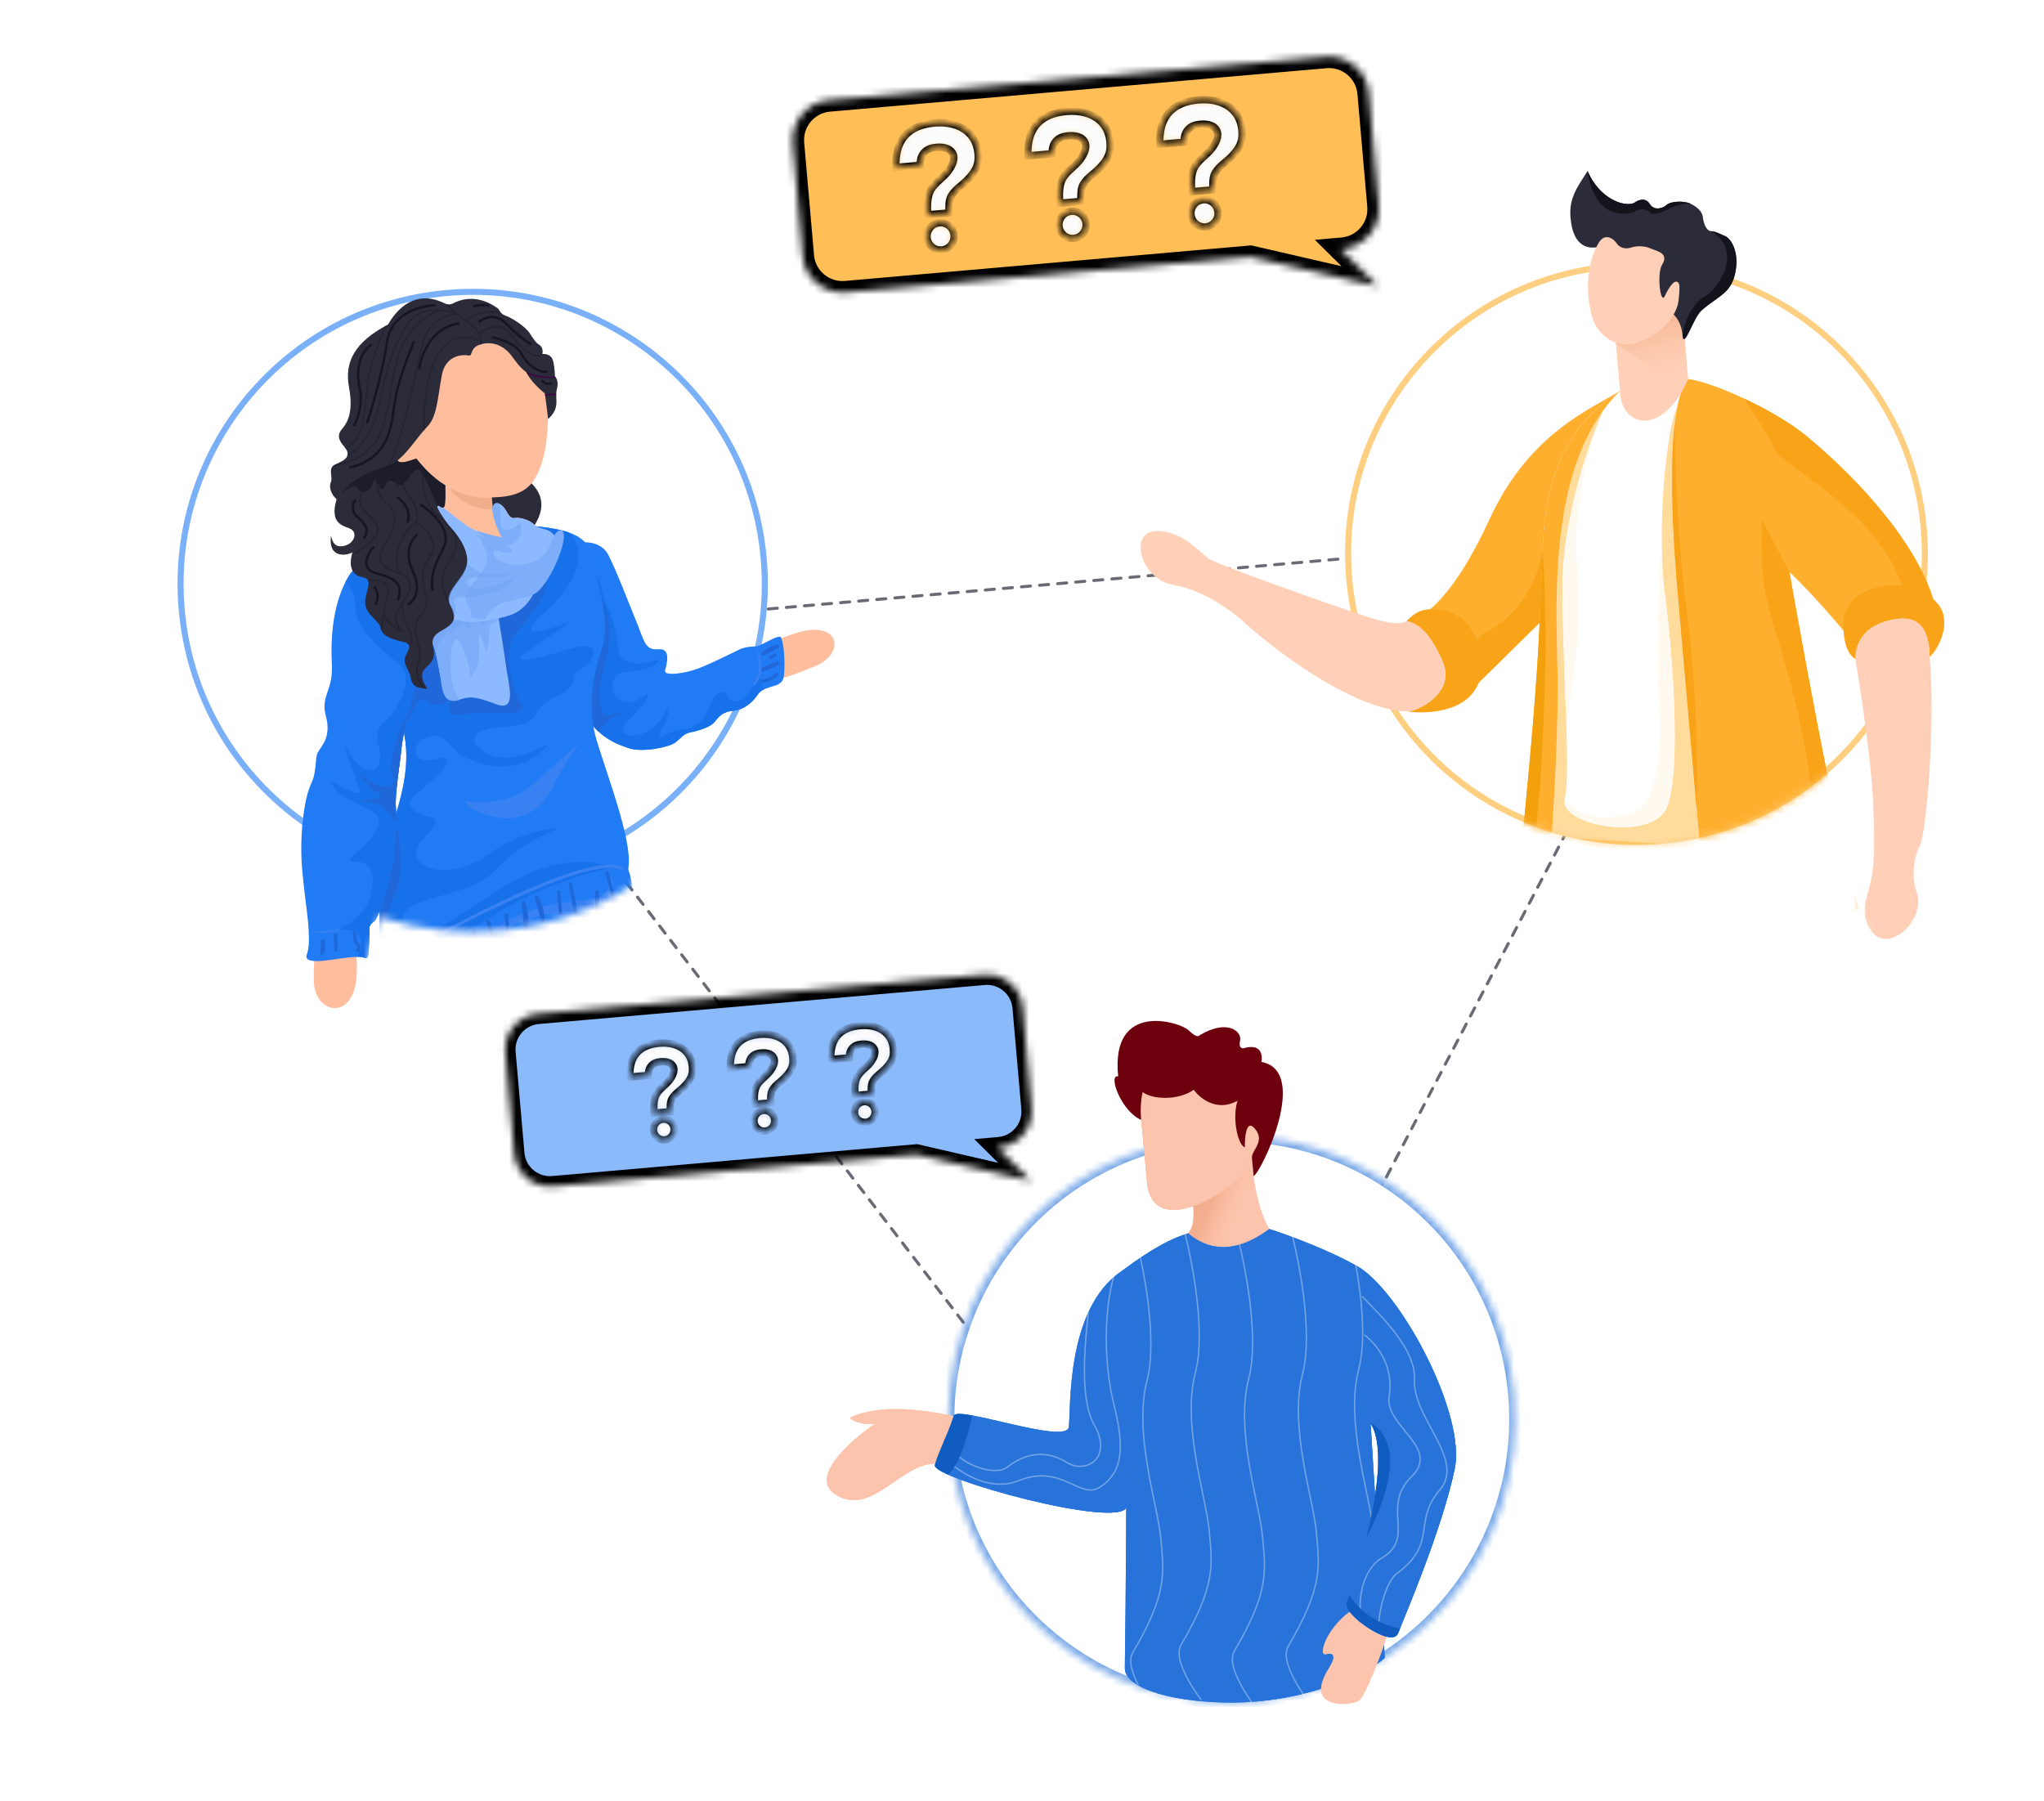 <svg width="295" height="260" viewBox="0 0 295 260" fill="none" xmlns="http://www.w3.org/2000/svg">
<path opacity="0.7" d="M63.33 92.061L168.839 229.767L249.204 75.799L63.33 92.061Z" stroke="#2B2B39" stroke-width="0.436" stroke-linecap="round" stroke-linejoin="round" stroke-dasharray="1.31 1.31"/>
<circle cx="236.183" cy="79.9" r="42.056" transform="rotate(-5 236.183 79.9)" fill="white"/>
<circle cx="236.183" cy="79.9" r="41.619" transform="rotate(-5 236.183 79.9)" stroke="#FFAF2E" stroke-opacity="0.6" stroke-width="0.872"/>
<mask id="mask0_164_387" style="mask-type:alpha" maskUnits="userSpaceOnUse" x="159" y="23" width="124" height="116">
<path d="M278.079 76.235C276.055 53.097 254.356 21.115 231.218 23.139C209.721 25.02 194.545 55.591 194.123 78.474C172.541 77.638 143.026 69.666 170.756 86.987C181.756 93.857 189.093 104.561 201.503 103.702C209.809 115.781 224.203 123.165 239.849 121.796C251.363 120.789 261.386 115.231 268.301 107.05L267.955 125.984C271.117 162.136 291.009 109.966 278.079 76.235Z" fill="#C4C4C4"/>
</mask>
<g mask="url(#mask0_164_387)">
<path d="M232.229 57.422C221.742 67.401 224.564 86.42 224.793 96.886C224.952 104.208 224.366 114.773 223.937 120.827L245.332 122.089L242.13 85.485C241.062 73.284 240.6 58.215 243.646 54.694C241.305 54.64 239.263 54.885 237.877 55.198C236.763 55.287 235.386 55.596 233.915 56.347C233.279 56.804 232.802 57.025 232.229 57.422Z" fill="white"/>
<path opacity="0.5" d="M232.229 57.422C221.742 67.401 224.564 86.42 224.793 96.886C224.952 104.208 224.367 114.773 223.937 120.827C232.229 123.08 235.811 123.476 245.332 122.089L242.13 85.485C241.305 76.053 240.841 64.907 242.081 58.707C240.445 61.924 239.095 76.88 240.268 85.648C241.441 94.416 242.673 111.589 240.541 116.588C238.406 121.587 224.937 119.156 225.82 115.336C226.703 111.516 225.647 99.444 225.502 85.421C225.386 74.203 229.939 62.08 232.229 57.422Z" fill="#FFB83B"/>
<path d="M240.541 116.588C238.407 121.587 224.938 119.156 225.821 115.336C229.325 119.842 236.582 117.736 237.627 115.773C238.673 113.811 240.148 109.003 239.463 101.176C238.916 94.915 239.476 82.773 239.825 77.485C239.817 80.423 239.95 83.264 240.269 85.648C241.442 94.416 242.674 111.589 240.541 116.588Z" fill="#FFF9EF"/>
<path d="M225.502 85.422C225.413 76.656 228.171 67.338 230.475 61.46C229.194 65.003 226.838 74.076 227.641 82.026C228.445 89.976 226.914 100.136 226.047 104.222C225.876 98.97 225.575 92.441 225.502 85.422Z" fill="#FFF9EF"/>
<path d="M223.118 135.49L218.36 135.238C218.648 130.265 221.526 105.846 222.207 89.88C222.354 86.397 222.505 82.753 222.653 78.993C223.221 64.429 229.177 59.629 233.914 56.347C223.426 66.327 224.562 86.42 224.792 96.886C224.95 104.209 224.365 114.773 223.935 120.827C223.874 121.696 223.171 134.829 223.118 135.49Z" fill="#FFAF2E"/>
<path d="M222.207 89.88C222.355 86.397 222.505 82.753 222.653 78.993C222.909 83.513 223.223 90.951 222.971 98.609C222.497 113.013 221.758 126.118 218.361 135.237C218.648 130.265 221.526 105.846 222.207 89.88Z" fill="#F3A00D"/>
<path d="M268.192 131.145C265.039 121.395 258.258 82.556 258.258 82.556C258.258 82.556 259.756 68.51 254.714 62.147C251.491 58.076 243.646 54.694 243.646 54.694C240.6 58.215 241.063 73.284 242.13 85.485L245.333 122.089L246.443 134.785C252.336 135.473 262.049 135.158 268.192 131.145Z" fill="#FFAF2E"/>
<path d="M241.705 61.146C240.958 67.562 241.404 77.187 242.13 85.485L244.865 116.744C245.026 112.096 244.979 99.945 243.495 88.526C242.012 77.106 241.684 65.514 241.705 61.146Z" fill="#F9A319"/>
<path d="M268.192 131.145C265.04 121.395 258.258 82.556 258.258 82.556C258.258 82.556 259.756 68.51 254.714 62.147C255.341 69.31 252.699 79.299 255.559 88.807C259.407 101.593 262.707 113.312 260.946 122.555C259.538 129.951 250.689 133.79 246.444 134.785C252.336 135.473 262.049 135.158 268.192 131.145Z" fill="#F9A319"/>
<path d="M279.679 90.841C279.764 82.546 270.655 71.178 260.737 62.956C256.326 59.3 247.621 55.282 243.645 54.694L258.257 82.556C258.257 82.556 262.372 86.366 267.776 93.126C268.972 89.766 275.024 87.104 279.679 90.841Z" fill="#FFAF2E"/>
<path d="M279.679 90.841C279.765 82.545 270.654 71.178 260.738 62.956C258.434 61.047 254.961 59.04 251.6 57.473C252.785 59.152 255.356 62.999 256.177 64.959C257.203 67.409 275.403 75.969 275.058 89.036C276.608 89.121 278.212 89.663 279.679 90.841Z" fill="#F9A319"/>
<path d="M266.04 89.823C266.074 87.297 268.333 85.627 269.988 85.062C273.707 83.79 277.607 84.605 279.755 87.257C281.629 89.569 280.074 93.328 278.502 94.832C278.408 90.108 276.469 88.596 272.614 89.564C268.762 90.532 267.811 93.034 267.783 95.139C266.768 94.492 265.996 92.982 266.04 89.823Z" fill="#F9A319"/>
<path d="M272.614 89.564C268.761 90.532 267.81 93.034 267.78 95.14C268.514 99.457 270.048 109.621 270.327 115.738C270.679 123.383 270.483 126.029 269.403 129.489C268.322 132.948 270.441 136.258 273.026 135.401C275.612 134.544 277.5 131.304 276.649 128.855C275.795 126.406 276.21 123.845 277.109 121.979C278.011 120.113 279.36 104.642 278.501 94.833C278.408 90.109 276.466 88.596 272.614 89.564Z" fill="#FFD0B7"/>
<path d="M222.654 78.993C223.222 64.429 229.178 59.629 233.915 56.347C229.941 58.931 220.767 62.31 214.967 74.965C210.04 85.713 205.852 88.797 204.076 89.435C206.45 91.276 210.789 97.058 210.769 101.013C212.983 99.084 219.254 92.71 222.208 89.88C222.355 86.397 222.506 82.753 222.654 78.993Z" fill="#FFAF2E"/>
<path d="M222.207 89.88C222.355 86.397 222.506 82.753 222.654 78.993C221.927 85.612 217.37 89.876 214.767 91.039C212.682 91.97 210.877 96.236 210.237 98.253C210.574 99.219 210.772 100.159 210.768 101.013C212.982 99.084 219.253 92.71 222.207 89.88Z" fill="#F9A319"/>
<path d="M208.21 95.498C206.3 90.985 203.968 89.734 203.012 89.662C203.3 89.324 204.072 88.536 205.082 88.167C206.343 87.706 210.016 87.735 211.895 90.262C213.486 92.401 215.351 95.926 212.728 99.782C210.63 102.867 205.553 103.023 203.276 102.715C205.716 102.19 209.93 99.559 208.21 95.498Z" fill="#F9A319"/>
<path d="M203.276 102.715C205.716 102.19 209.929 99.559 208.209 95.498C206.836 92.253 205.208 90.004 203.011 89.662C202.52 89.893 201.558 90.394 197.464 89.068C192.347 87.409 175.61 81.503 174.343 80.561C173.077 79.619 170.177 76.246 166.545 76.68C162.913 77.115 164.784 83.62 169.233 84.401C173.682 85.182 177.599 87.998 179.917 90.135C182.235 92.272 194.617 102.537 203.276 102.715Z" fill="#FFD0B7"/>
<path d="M233.802 56.362L233.172 49.16L242.67 43.551L243.645 54.694C239.938 63.221 233.861 61.665 233.802 56.362Z" fill="#FFD0B7"/>
<path d="M234.223 48.54L242.67 43.551L243.645 54.694C243.639 54.71 243.631 54.727 243.625 54.744C243.252 55.594 242.857 56.342 242.445 56.996C240.592 54.7 235.924 51.293 233.213 49.624L233.181 49.25L234.223 48.54Z" fill="url(#paint0_linear_164_387)"/>
<path d="M226.664 31.437C227.034 35.664 229.224 35.99 230.783 35.629L241.345 45.159C241.477 45.372 242.638 46.197 242.828 48.367C243.02 50.568 244.373 45.847 245.588 44.787C248.106 42.593 249.929 42.375 250.498 39.07C250.987 36.233 249.783 34.36 248.902 34.044C248.375 33.865 247.792 33.433 246.967 33.37C246.143 33.307 245.818 31.953 245.759 31.284C245.659 30.787 245.379 30.108 244.012 29.414C243.163 28.982 241.062 28.941 240.335 29.735C239.852 30.059 238.725 30.45 238.09 29.426C237.454 28.403 236.338 28.905 235.859 29.284C234.418 29.949 230.827 28.679 229.125 24.684C227.7 26.947 226.41 28.531 226.664 31.437Z" fill="#2B2B39"/>
<path d="M248.903 34.044C248.376 33.865 247.793 33.433 246.968 33.37C251.425 36.083 248.482 41.312 245.914 42.873C243.859 44.122 243.002 47.056 242.829 48.367C243.021 50.568 244.374 45.847 245.589 44.787C248.107 42.593 249.93 42.375 250.499 39.071C250.988 36.233 249.784 34.36 248.903 34.044Z" fill="#13131C"/>
<path d="M235.86 29.284C234.418 29.949 230.828 28.679 229.126 24.684C229.367 27.155 231.003 31.809 235.624 30.654C236.334 30.347 237.146 29.79 238.207 30.669C239.267 31.548 241.544 29.124 244.013 29.414C243.164 28.982 241.063 28.941 240.336 29.735C239.852 30.058 238.726 30.449 238.091 29.426C237.455 28.402 236.341 28.904 235.86 29.284Z" fill="#13131C"/>
<path d="M236.927 49.255C240.75 47.706 242.054 44.816 242.229 43.564C242.3 43.052 242.459 41.633 242.349 41.025C241.836 39.856 240.755 41.67 240.28 42.723C239.643 44.128 239.096 39.455 239.884 38.206C240.962 36.492 239.028 36.233 238.14 35.829C237.725 35.64 236.598 35.357 235.402 35.731C234.205 36.106 233.501 35.448 233.296 35.072C232.781 34.387 231.518 33.475 230.587 35.309C228.352 39.417 229.284 44.472 230.03 46.486C230.736 48.054 233.103 50.803 236.927 49.255Z" fill="#FFD0B7"/>
</g>
<g filter="url(#filter0_d_164_387)">
<circle cx="68.221" cy="91.701" r="42.596" transform="rotate(-5 68.221 91.701)" fill="white"/>
<circle cx="68.221" cy="91.701" r="42.16" transform="rotate(-5 68.221 91.701)" stroke="#217BF4" stroke-opacity="0.6" stroke-width="0.872"/>
</g>
<mask id="mask1_164_387" style="mask-type:alpha" maskUnits="userSpaceOnUse" x="25" y="37" width="97" height="110">
<path d="M25.803 95.599C23.752 72.163 40.074 39.9 63.509 37.849C119.86 31.316 122.588 80.562 121.549 105.595L108.16 106.767C102.592 121.674 88.858 132.841 71.949 134.321C66.322 134.813 60.855 134.188 55.767 132.628C55.421 132.522 55.078 132.412 54.736 132.298C53.868 135.109 52.275 141.587 52.841 145.012C47.914 149.786 34.183 142.569 32.902 115.689C28.992 109.895 26.455 103.056 25.803 95.599Z" fill="#C4C4C4"/>
</mask>
<g mask="url(#mask1_164_387)">
<path d="M117.633 96.154C115.106 97.168 111.984 98.562 109.544 98.191C107.588 97.893 107.679 97.276 107.352 96.026C107.869 94.943 110.261 92.74 115.139 91.296C121.236 89.49 122.076 94.371 117.633 96.154Z" fill="#FEBE9D"/>
<path d="M87.786 80.078C86.859 78.288 84.729 78.163 83.78 78.323C77.061 81.718 83.05 101.426 84.922 103.953C86.794 106.479 88.796 107.356 90.779 108.001C92.761 108.646 96.543 107.848 97.448 107.184C98.353 106.52 98.575 105.916 99.657 105.704C100.739 105.492 102.484 104.989 103.105 104.233C103.727 103.477 104.212 102.733 105.85 102.589C107.489 102.446 108.752 101.166 109.237 100.422C109.723 99.678 110.122 99.526 111.057 99.21C111.993 98.894 112.948 98.811 113.12 97.626C113.291 96.442 113.225 94.109 112.987 92.96C112.749 91.811 112.749 91.811 112.076 91.987C111.404 92.163 109.71 93.247 109.164 93.294C108.618 93.342 107.652 93.31 106.727 93.742C105.802 94.173 102.773 95.725 100.776 96.484C98.779 97.244 95.786 97.622 95.988 96.786C96.19 95.95 96.943 93.545 95.031 93.712C93.12 93.879 93.008 92.603 91.956 90.005C90.903 87.407 88.944 82.316 87.786 80.078Z" fill="#217BF4"/>
<path d="M109.748 98.389C110.336 98.299 111.662 97.941 112.26 97.234M109.959 94.512C110.338 94.128 111.342 93.338 112.325 93.252L109.959 94.512ZM110.965 95.008L112.017 94.449L110.965 95.008ZM109.742 96.753C110.372 96.62 111.785 96.2 112.391 95.585L109.742 96.753Z" stroke="#2068D9" stroke-width="0.471"/>
<path d="M110.22 99.526C109.89 98.622 109.515 97.199 109.681 96.056C109.479 96.892 108.853 98.865 107.968 100.065C106.861 101.565 105.349 101.581 104.975 100.444C104.6 99.307 103.023 100.147 102.598 101.588C102.174 103.028 101.098 104.876 99.06 105.172C97.151 105.448 96.228 105.946 95.686 106.238C95.65 106.258 95.615 106.277 95.582 106.295C95.056 106.574 95.111 105.634 95.607 105.006C96.102 104.378 96.653 102.809 96.445 102.009C95.874 103.345 94.661 105.206 92.528 105.977C90.394 106.748 89.043 105.463 90.57 104.043C92.096 102.623 93.224 101.355 93.542 100.275C93.662 99.866 93.458 100.021 93.05 100.33C92.379 100.839 91.156 101.767 89.917 101.294C87.924 100.532 87.964 97.839 89.425 97.243C89.892 97.053 90.605 96.949 91.372 96.836C93.006 96.597 94.885 96.322 95.153 95.105C94.374 95.641 89.657 96.755 89.267 93.866C88.876 90.976 88.431 89.027 87.606 87.462C87.332 86.942 87.164 86.245 86.989 85.519C86.636 84.057 86.255 82.475 84.924 81.966C84.544 81.821 83.043 82.02 81.016 82.558C79.49 89.536 83.46 101.981 84.922 103.953C86.793 106.479 88.796 107.356 90.779 108.001C92.761 108.647 96.543 107.848 97.448 107.184C97.744 106.967 97.967 106.756 98.17 106.564C98.59 106.167 98.929 105.847 99.657 105.704C100.739 105.493 102.483 104.989 103.105 104.233C103.15 104.179 103.194 104.125 103.237 104.071C103.802 103.373 104.329 102.723 105.85 102.59C107.488 102.446 108.752 101.166 109.237 100.422C109.546 99.948 109.82 99.715 110.22 99.526Z" fill="#1771EA"/>
<path d="M86.4 105.608C87.012 104.794 88.072 103.634 89.124 103.234C90.721 102.626 89.882 102.466 88.557 103.05C87.233 103.633 86.929 103.309 86.66 101.812C86.392 100.315 86.705 97.598 87.361 95.669C88.018 93.741 88.602 87.842 86.089 85.84C84.932 84.919 82.691 85.231 80.674 86.457C80.752 93.418 83.706 102.311 84.922 103.952C85.407 104.606 85.9 105.15 86.4 105.608Z" fill="#2068D9"/>
<path d="M108.802 98.589C109.881 97.091 109.506 94.59 109.184 93.527C109.629 94.424 110.33 96.561 109.57 97.937C108.62 99.658 108.559 98.961 108.802 98.589Z" fill="#3881F2"/>
<path d="M78.836 135.009C82.739 133.077 88.184 133.372 90.42 133.761C90.699 133.807 90.966 133.714 91.37 132.041C91.773 130.369 91.009 126.342 90.841 126.006C90.675 125.67 90.654 125.438 90.74 124.845C91.088 120.956 87.692 112.014 86.153 107.003C84.614 101.992 85.699 97.102 86.896 93.489C88.093 89.875 86.469 85.457 85.653 80.85C84.837 76.243 80.165 76.301 73.773 75.574C67.382 74.847 59.327 75.552 56.448 83.522C53.568 91.493 57.718 101.187 58.489 106.85C59.259 112.513 56.955 117.627 55.617 122.773C54.279 127.918 55.013 131.596 54.752 134.894C54.542 137.532 55.531 138.568 56.052 138.756C56.149 139.333 56.376 140.88 56.514 142.458C56.687 144.431 57.597 145.404 59.635 145.109C61.672 144.814 64.847 143.367 67.552 141.259C70.256 139.151 73.957 137.424 78.836 135.009Z" fill="#217BF4"/>
<path d="M77.053 113.061C73.584 116.172 68.967 116.03 67.093 115.57C67.137 116.073 68.121 117.258 71.705 117.973C76.186 118.868 78.935 115.704 79.961 113.275C80.781 111.332 82.708 108.512 83.569 107.346C82.843 107.955 80.523 109.951 77.053 113.061Z" fill="#3881F2"/>
<path d="M90.419 133.761C88.184 133.372 82.738 133.077 78.835 135.009C78.3 135.274 77.778 135.531 77.271 135.78C73.156 137.807 69.959 139.382 67.551 141.259C64.847 143.366 61.672 144.814 59.634 145.109C57.597 145.404 56.686 144.431 56.514 142.458C56.375 140.88 56.148 139.333 56.052 138.756C55.531 138.568 54.542 137.532 54.751 134.894C54.835 133.837 54.817 132.74 54.797 131.569C54.755 129.087 54.708 126.268 55.617 122.772C55.926 121.582 56.288 120.393 56.65 119.199C57.856 115.231 59.08 111.203 58.488 106.85C58.284 105.349 57.842 103.565 57.357 101.604C56.011 96.169 54.331 89.38 56.447 83.522C56.484 83.421 56.521 83.322 56.559 83.224C61.551 78.478 66.714 76.192 71.138 75.373C72.035 75.405 72.919 75.477 73.773 75.574C74.457 75.652 75.121 75.721 75.764 75.787C78.25 76.045 80.402 76.268 82.067 76.844C82.365 77.084 82.596 77.337 82.754 77.595C85 81.257 81.427 86.014 78.48 88.494C75.533 90.974 76.297 91.842 79.765 90.603C82.839 89.505 82.363 89.82 78.684 92.25C78.212 92.562 77.688 92.909 77.111 93.291C72.041 96.659 77.946 94.972 82.234 93.661C86.521 92.351 85.895 94.628 85.021 95.64C84.654 96.064 84.226 96.329 83.848 96.563C83.323 96.888 82.894 97.153 82.862 97.7C82.807 98.64 81.943 99.768 80.754 100.34C80.661 100.385 80.565 100.43 80.468 100.476C79.34 101.011 78.05 101.623 77.408 102.972C76.711 104.436 74.683 104.847 72.216 104.946C69.748 105.045 66.553 106.26 69.77 108.434C72.986 110.609 77.066 108.498 79.169 107.378C74.585 113.159 67.004 109.846 65.477 108.108C63.949 106.371 63.215 105.85 61.481 106.47C59.747 107.089 59.394 109.342 61.073 109.663C61.817 109.805 62.562 109.649 63.168 109.521C63.931 109.361 64.475 109.247 64.526 109.828C64.604 110.713 62.587 112.45 60.804 113.987C60.481 114.265 60.165 114.537 59.871 114.797C57.955 116.485 60.388 117.558 61.93 117.891C63.473 118.224 63.114 118.84 60.86 121.377C57.741 125.041 64.568 127.601 70.26 123.478C74.814 120.179 78.996 119.556 80.519 119.657C78.827 120.234 74.764 122.125 72.051 125.075C69.764 127.562 66.527 128.484 63.649 129.304C62.259 129.7 60.952 130.071 59.877 130.585C56.575 132.16 58.574 134.558 61.451 134.423C62.985 134.351 65.552 132.659 68.499 130.715C71.077 129.015 73.945 127.124 76.668 125.958C82.502 123.459 86.73 124.61 88.985 125.232C85.415 125.31 75.703 129.083 70.769 132.439C68.383 134.062 66.559 134.76 64.967 135.37C63.267 136.02 61.83 136.57 60.254 138.037C57.2 140.877 61.721 142.235 64.821 141.497C66.206 141.166 68.081 139.86 70.223 138.368C72.875 136.52 75.936 134.388 78.976 133.475C83.043 132.254 88.365 132.724 91.025 133.192C90.797 133.758 90.611 133.792 90.419 133.761Z" fill="#1771EA"/>
<path d="M58.142 104.918C58.647 104.186 59.37 103.076 59.741 102.297C60.322 101.076 60.691 100.576 61.718 101.305C62.744 102.034 64.236 101.787 64.974 100.786C64.963 100.852 64.953 100.916 64.942 100.98C64.687 102.538 64.51 103.62 67.235 103.044C68.231 102.834 69.691 102.872 71.103 102.908C73.71 102.976 76.154 103.039 75.219 101.527C73.776 99.198 72.439 93.35 74.714 91.046C76.534 89.203 78.003 86.704 78.51 85.685C79.409 83.385 78.924 79.1 69.79 80.367C66.165 80.87 62.126 80.453 58.345 80.04C57.584 81.008 56.94 82.158 56.447 83.522C54.331 89.38 56.012 96.168 57.357 101.604C57.648 102.78 57.924 103.892 58.142 104.918Z" fill="#2068D9"/>
<path d="M84.719 129.932C87.567 129.777 88.032 127.966 87.909 127.081C87.848 126.384 88.667 126.312 88.522 129.366C88.376 132.419 83.319 131.224 79.118 131.943C74.916 132.661 69.143 135.857 67.712 136.8C74.607 130.7 81.16 130.127 84.719 129.932Z" fill="#3881F2"/>
<path d="M87.523 125.828C87.947 126.999 88.794 129.974 88.795 132.5M58.296 139.261C58.371 140.112 58.632 142.156 59.082 143.52L58.296 139.261ZM61.441 137.466C61.851 138.483 62.664 140.75 62.636 141.688L61.441 137.466ZM63.524 136.114C63.822 136.907 64.474 139.118 64.694 141.625L63.524 136.114ZM66.275 136.107L66.538 139.125L66.275 136.107ZM68.317 134.291C68.651 134.964 69.265 136.641 69.051 137.97L68.317 134.291ZM70.389 132.824C70.685 133.578 71.301 135.387 71.407 136.594L70.389 132.824ZM73.059 131.888L73.323 134.906L73.059 131.888ZM75.521 130.153C75.836 131.139 76.363 133.494 75.947 135.027L75.521 130.153ZM77.381 129.405C77.757 130.035 78.485 131.648 78.389 133.059L77.381 129.405ZM80.607 128.538C80.695 129.544 80.879 131.649 80.911 132.02L80.607 128.538ZM82.3 127.454C82.518 128.371 82.988 130.599 83.126 132.177L82.3 127.454ZM86.108 128.525C86.235 129.449 86.425 131.514 86.171 132.378L86.108 128.525Z" stroke="#2068D9" stroke-width="0.471"/>
<path d="M59.48 137.053C68.044 132.211 86.217 122.832 89.972 125.497" stroke="#3881F2" stroke-width="0.471"/>
<path d="M54.751 134.893C54.542 137.531 55.531 138.568 56.052 138.756C56.098 139.031 56.174 139.527 56.255 140.142C57.415 139.027 59.993 136.633 61.037 135.981C59.04 136.74 56.437 138.137 55.859 135.615C55.282 133.093 56.413 130.304 57.111 128.84C57.808 127.375 58.422 123.111 56.95 118.211C56.49 119.739 56.011 121.254 55.617 122.772C54.279 127.918 55.013 131.596 54.751 134.893Z" fill="#2068D9"/>
<path d="M45.293 141.603C45.243 138.88 45.429 135.548 46.644 133.399C47.617 131.677 48.162 131.981 49.446 132.119C50.274 132.987 51.835 135.991 51.451 141.064C50.972 147.405 45.381 146.39 45.293 141.603Z" fill="#FEBE9D"/>
<path d="M44.275 137.799C44.453 137.315 44.541 136.645 44.563 136.37C44.708 133.317 44.045 130.451 43.608 125.46C43.172 120.47 43.944 115.14 44.873 113.187C45.803 111.235 45.388 109.634 45.852 108.657C46.317 107.681 47.864 106.493 47.044 103.407C46.224 100.321 48.105 99.806 47.896 95.848C47.687 91.89 48.07 86.828 50.359 83.119C52.648 79.41 62.002 76.253 63.536 82.785C65.07 89.317 61.907 94.037 60.659 97.07C59.411 100.103 58.048 106.538 57.917 108.186C57.786 109.835 56.964 114.585 57.136 116.558C57.309 118.531 57.078 122.177 56.533 125.382C55.988 128.587 54.548 132.573 54.032 132.969C53.517 133.365 53.264 133.621 53.315 134.201C53.365 134.781 53.265 136.778 53.19 137.486C53.114 138.195 52.998 138.439 52.568 138.242C52.138 138.046 51.455 138.106 50.227 138.213C48.998 138.321 46.971 138.732 45.732 138.724C44.493 138.715 44.053 138.403 44.275 137.799Z" fill="#217BF4"/>
<path d="M49.325 134.2C46.753 134.986 45.328 134.627 44.937 134.349C45.73 134.514 47.586 134.542 49.032 133.991C50.23 133.535 51.963 133.423 52.572 133.565C51.934 133.62 50.393 133.825 49.325 134.2Z" fill="#3881F2"/>
<path d="M51.257 134.264C51.161 134.74 51.089 135.799 51.566 136.225C52.044 136.651 51.735 137.107 51.521 137.281M46.57 135.726C46.692 136.067 46.842 136.942 46.47 137.723L46.57 135.726ZM48.411 134.747L48.498 137.312L48.411 134.747Z" stroke="#2068D9" stroke-width="0.471"/>
<path d="M51.602 138.116C51.902 137.46 52.222 136.455 52.062 135.597C51.803 134.216 49.851 133.919 48.779 134.247C50.094 133.547 52.986 132.008 53.551 129.035C54.116 126.061 53.691 124.344 51.077 124.339C50.53 124.387 49.974 124.319 51.764 122.759C53.553 121.199 56.323 118.267 53.314 116.892C50.305 115.519 48.282 114.409 47.72 112.704C49.166 113.513 50.896 114.414 51.589 114.471C52.188 114.519 52.159 114.448 51.797 113.55C51.74 113.41 51.675 113.249 51.603 113.066C51.072 111.709 49.812 108.311 49.72 107.266C50.242 108.507 51.097 110.42 52.943 111.078C54.789 111.735 55.142 109.482 54.737 107.997C54.332 106.512 54.093 105.363 55.757 103.931C57.42 102.499 59.891 97.722 57.67 95.928C55.45 94.135 51.449 90.859 51.342 88.062C51.258 85.887 50.974 85.214 49.858 84.01C50.014 83.706 50.181 83.408 50.359 83.119C51.995 80.468 57.239 78.1 60.658 79.348C60.982 79.506 61.303 79.667 61.62 79.831C62.52 80.431 63.208 81.385 63.536 82.785C64.814 88.223 62.835 92.406 61.416 95.404C61.131 96.007 60.868 96.562 60.659 97.07C59.411 100.103 58.048 106.538 57.917 108.186C57.877 108.697 57.77 109.504 57.647 110.435C57.373 112.51 57.017 115.196 57.136 116.558C57.309 118.531 57.078 122.177 56.533 125.382C55.988 128.587 54.548 132.573 54.032 132.969C53.517 133.365 53.264 133.621 53.315 134.201C53.366 134.781 53.265 136.778 53.19 137.486C53.114 138.195 52.998 138.439 52.568 138.242C52.335 138.136 52.029 138.105 51.602 138.116Z" fill="#1771EA"/>
<path d="M58.893 103.049C58.368 105.28 57.984 107.349 57.918 108.186C57.877 108.696 57.77 109.504 57.648 110.434C57.373 112.509 57.018 115.195 57.137 116.558C57.191 117.173 57.206 117.952 57.183 118.83C56.336 117.474 55.036 116.013 53.496 115.824C51.089 115.528 52.512 115.424 53.557 115.346C53.72 115.335 53.873 115.323 54.002 115.312C54.957 115.228 55.326 114.728 54.183 114.243C53.269 113.855 51.738 111.455 51.087 110.304C51.784 111.451 53.723 113.699 55.907 113.508C56.59 113.448 57.085 112.82 56.574 111.695C56.12 110.696 56.878 106.174 58.893 103.049Z" fill="#2068D9"/>
<path d="M63.668 74.611L64.145 69.13L71.032 69.946C70.935 70.664 71.142 72.846 71.752 75.441C72.362 78.036 73.607 79.338 74.278 79.713L63.668 74.611Z" fill="#FEBE9D"/>
<path d="M64.204 69.124L70.953 69.949C70.883 70.485 70.981 71.841 71.287 73.575C66.509 73.427 64.574 70.546 64.204 69.124Z" fill="#F2AD8A"/>
<path d="M62.501 93.028C62.111 91.433 63.2 90.988 64.154 90.439C64.736 90.104 65.45 89.67 65.65 88.93C67.455 89.461 69.216 89.48 71.91 88.89C72.178 90.515 72.782 94.271 73.059 96.296C73.406 98.828 74.63 102.796 71.65 101.659C68.669 100.523 67.789 100.484 66.451 100.95C65.114 101.416 64.089 101.156 63.773 98.972C63.456 96.787 62.791 93.469 62.501 93.028Z" fill="#8CB9FF"/>
<path d="M66.218 101.035C65.766 100.252 65.03 98.462 65.025 96.31C65.019 93.396 65.557 91.017 66.612 93.14C67.457 94.838 67.81 96.882 67.881 97.692C68.35 97.379 69.262 96.149 69.15 93.734C69.01 90.715 69.144 90.82 69.665 92.523C70.187 94.226 70.331 94.447 70.529 92.447C70.555 92.18 70.575 91.939 70.593 91.72C70.707 90.329 70.746 89.851 71.939 89.538C71.9 89.3 71.865 89.085 71.834 88.897C69.161 89.486 67.414 89.465 65.623 88.932C65.425 89.673 64.717 90.107 64.139 90.442C64.06 90.488 63.98 90.532 63.901 90.578C63.023 91.073 62.145 91.568 62.502 93.033C62.789 93.475 63.452 96.797 63.768 98.985C64.067 101.056 64.994 101.4 66.218 101.035Z" fill="#7EAEFA"/>
<path opacity="0.5" d="M62.836 94.065C63.218 93.042 63.919 91.617 64.718 91.316C65.924 90.862 66.151 90.61 66.492 90.231C66.832 89.853 67.224 90.051 67.388 90.502C67.552 90.952 67.882 90.459 68.213 89.965C68.543 89.471 69.315 89.752 69.469 90.087C69.524 90.207 69.671 90.111 69.924 89.947C70.316 89.691 70.963 89.27 71.912 89.236C71.892 89.114 71.873 88.999 71.856 88.894C69.177 89.482 67.426 89.462 65.631 88.931C65.432 89.67 64.722 90.103 64.143 90.437C64.064 90.483 63.984 90.528 63.904 90.573C63.024 91.067 62.145 91.561 62.501 93.022C62.586 93.152 62.704 93.534 62.836 94.065Z" fill="#70A2F2"/>
<path d="M69.726 71.838C65.172 71.674 61.231 68.121 59.877 66.445C57.531 67.235 57.021 66.928 56.759 65.312C56.497 63.697 59.541 62.611 59.907 59.887C60.272 57.163 61.872 51.991 67.42 49.165C72.968 46.339 78.541 53.459 78.864 55.771C79.187 58.084 79.313 63.642 78.152 66.952C76.923 70.456 75.418 72.042 69.726 71.838Z" fill="#FEBE9D"/>
<path d="M60.086 66.194C57.754 66.982 57.196 67.046 56.935 65.436C54.712 66.097 49.975 68.212 48.812 71.381C47.358 75.343 49.198 75.794 50.44 76.269C51.682 76.743 51.228 78.416 49.7 78.783C48.171 79.15 47.951 78.003 47.771 77.319C47.329 80.507 49.831 80.288 50.863 79.731C50.31 81.646 50.67 83.014 52.378 83.331C54.087 83.648 52.571 85.531 52.712 87.151C52.854 88.772 54.722 89.542 54.943 90.689C55.163 91.836 56.643 92.29 58.113 92.628C59.583 92.966 59.038 93.597 58.534 94.691C58.029 95.785 59.053 96.511 59.294 97.89C59.535 99.269 60.498 99.301 61.709 99.429C60.346 97.565 61 96.808 61.664 96.166L61.685 96.147C62.34 95.514 62.879 94.993 62.503 93.41C62.123 91.811 63.165 91.369 64.078 90.823C64.99 90.276 66.24 89.467 65.104 87.467C63.969 85.467 66.826 83.817 67.358 81.671C67.891 79.525 66 77.124 65.204 76.26C64.408 75.397 63.572 74.07 63.283 73.512C62.994 72.954 63.232 72.933 63.362 73.039C64.008 73.565 64.087 73.092 64.155 72.503C64.21 72.031 64.194 70.662 64.179 70.037C62.25 68.905 60.822 67.108 60.086 66.194Z" fill="#2B2B39"/>
<path d="M71.118 73.293L70.987 71.796C73.967 71.746 75.61 71.054 76.716 69.77C79.427 72.449 77.474 75.186 77.167 75.797C76.371 74.933 74.911 74.711 74.554 74.742C74.196 74.773 73.849 74.92 73.441 74.373C73.033 73.825 72.853 73.141 72.098 72.741C71.493 72.42 71.193 72.975 71.118 73.293Z" fill="#2B2B39"/>
<path d="M57.325 71.794C58.092 72.259 59.459 73.636 58.796 75.427" stroke="#151523" stroke-width="0.349"/>
<path d="M60.665 72.818C62.308 73.869 65.284 76.575 64.049 78.995C62.504 82.02 62.209 83.086 62.4 85.265" stroke="#151523" stroke-width="0.349"/>
<path d="M58.879 87.266C59.671 86.849 60.919 85.303 59.576 82.454C58.234 79.604 59.455 77.751 60.233 77.181" stroke="#151523" stroke-width="0.349"/>
<path d="M53.978 78.857C53.072 79.898 51.871 82.136 54.319 82.754C57.379 83.526 58.182 84.495 57.412 86.642" stroke="#151523" stroke-width="0.349"/>
<path d="M53.978 84.686C54.314 85.015 54.83 85.999 54.207 87.298" stroke="#151523" stroke-width="0.349"/>
<path d="M51.325 72.158C50.949 72.581 50.495 73.681 51.684 74.7C53.172 75.973 53.106 76.797 52.505 77.785" stroke="#151523" stroke-width="0.349"/>
<path opacity="0.5" d="M53.656 67.12C53.183 67.886 52.725 68.739 52.385 69.587C52.062 70.39 51.843 71.193 51.821 71.914C51.799 72.634 51.974 73.284 52.455 73.765C52.57 73.879 52.681 73.99 52.79 74.097C53.222 74.523 53.602 74.898 53.884 75.262C54.235 75.713 54.419 76.129 54.363 76.579C54.307 77.031 54.006 77.54 53.324 78.172C52.84 78.622 52.169 79.128 51.27 79.714C51.23 79.836 51.194 79.955 51.163 80.072C52.205 79.406 52.976 78.835 53.523 78.328C54.225 77.677 54.57 77.121 54.635 76.597C54.701 76.071 54.48 75.602 54.114 75.129C53.822 74.753 53.427 74.363 52.994 73.936L52.993 73.935C52.886 73.829 52.777 73.721 52.666 73.61C52.242 73.188 52.074 72.602 52.095 71.913C52.116 71.226 52.326 70.448 52.644 69.657C53.029 68.696 53.571 67.724 54.111 66.886C53.959 66.962 53.807 67.04 53.656 67.12Z" fill="#1C1C2A"/>
<path opacity="0.5" d="M61.083 67.487C60.916 68.296 60.829 69.377 60.996 70.51C61.211 71.964 61.846 73.513 63.275 74.681C65.019 76.106 65.684 77.163 65.767 78.119C65.852 79.079 65.355 79.973 64.666 81.094C63.973 82.223 63.601 83.308 63.773 84.561C63.922 85.651 64.481 86.856 65.57 88.317C65.499 88.056 65.379 87.769 65.199 87.451C65.14 87.347 65.092 87.243 65.053 87.14C64.444 86.156 64.117 85.306 64.01 84.529C63.849 83.347 64.195 82.316 64.872 81.214C65.553 80.104 66.098 79.146 66.007 78.098C65.914 77.046 65.186 75.937 63.429 74.501C62.057 73.38 61.443 71.89 61.234 70.476C61.081 69.44 61.146 68.45 61.288 67.684C61.218 67.617 61.15 67.552 61.083 67.487Z" fill="#1C1C2A"/>
<path opacity="0.5" d="M61.483 99.448C61.223 99.195 60.971 98.895 60.765 98.555C60.307 97.8 60.081 96.851 60.497 95.773C60.988 94.503 60.675 93.439 60.386 92.458C60.347 92.328 60.309 92.198 60.273 92.07C60.12 91.522 60.011 90.996 60.075 90.454C60.139 89.916 60.377 89.352 60.939 88.73C61.536 88.07 61.725 87.425 61.717 86.773C61.711 86.227 61.565 85.674 61.417 85.116C61.391 85.019 61.365 84.921 61.34 84.823C61.17 84.158 61.026 83.473 61.109 82.73C61.192 81.99 61.501 81.184 62.25 80.283L62.253 80.279L62.256 80.275C62.767 79.546 62.774 78.621 62.385 77.719C62.007 76.841 61.252 75.977 60.199 75.305C60.434 74.741 60.514 73.434 59.361 71.831C58.611 70.787 58.119 69.853 57.994 68.924C57.903 68.249 58.005 67.569 58.355 66.844C58.262 66.848 58.175 66.846 58.095 66.838C57.762 67.565 57.663 68.26 57.757 68.956C57.889 69.941 58.407 70.912 59.165 71.966C60.332 73.589 60.162 74.849 59.951 75.274C59.245 75.83 58.293 76.857 57.692 78.164C57.114 79.422 56.859 80.946 57.474 82.555C57.433 82.542 57.391 82.529 57.348 82.516C55.695 82.021 55.087 81.339 54.972 80.653C54.854 79.95 55.239 79.186 55.72 78.5C56.205 77.809 56.819 76.771 57.016 75.674C57.214 74.568 56.987 73.397 55.784 72.469C54.891 71.781 54.591 70.82 54.584 69.885C54.576 68.948 54.863 68.049 55.13 67.51L54.914 67.409C54.635 67.974 54.336 68.908 54.344 69.888C54.352 70.87 54.668 71.908 55.634 72.653C56.755 73.517 56.966 74.595 56.779 75.634C56.592 76.682 56.001 77.686 55.522 78.369C55.039 79.058 54.601 79.891 54.735 80.692C54.872 81.508 55.591 82.235 57.276 82.739C57.406 82.778 57.527 82.819 57.64 82.862C58.254 83.093 58.626 83.378 58.834 83.686C59.041 83.993 59.095 84.336 59.046 84.701C58.947 85.444 58.43 86.254 57.958 86.969L57.898 87.059C57.807 87.196 57.719 87.329 57.638 87.456C57.154 88.213 56.952 88.843 57.022 89.46C57.074 89.919 57.276 90.359 57.601 90.829C57.189 90.575 56.773 90.292 56.423 89.958C55.923 89.482 55.566 88.91 55.544 88.185C55.533 87.843 55.597 87.463 55.76 87.037C55.982 86.457 56.13 85.941 56.169 85.497C56.209 85.052 56.139 84.667 55.912 84.361C55.684 84.056 55.313 83.847 54.79 83.727C54.342 83.623 53.775 83.582 53.072 83.602C53.131 83.671 53.174 83.748 53.203 83.833C53.835 83.821 54.339 83.863 54.734 83.954C55.224 84.067 55.535 84.254 55.717 84.499C55.899 84.744 55.967 85.066 55.93 85.478C55.894 85.891 55.754 86.383 55.535 86.956C55.365 87.402 55.294 87.809 55.304 88.183C55.223 88.7 55.107 89.528 55.022 90.344C55.012 90.438 55.002 90.532 54.993 90.626C54.999 90.647 55.003 90.668 55.007 90.689C55.041 90.862 55.102 91.019 55.188 91.163C55.207 90.908 55.232 90.638 55.26 90.366C55.313 89.864 55.377 89.356 55.438 88.921C55.601 89.39 55.898 89.785 56.255 90.125C56.779 90.626 57.44 91.014 58.004 91.343L58.16 91.17C57.625 90.518 57.322 89.981 57.26 89.433C57.199 88.889 57.372 88.313 57.842 87.579C57.876 87.525 57.911 87.471 57.947 87.415C57.968 87.82 58.026 88.346 58.145 88.899C58.305 89.65 58.58 90.463 59.032 91.099C59.438 91.67 59.361 92.392 59.071 93.091C59.071 93.091 59.071 93.092 59.07 93.093C59.152 93.225 59.159 93.377 59.119 93.551C59.182 93.429 59.241 93.304 59.294 93.177C59.594 92.451 59.703 91.632 59.23 90.966C58.803 90.365 58.537 89.586 58.379 88.85C58.226 88.136 58.177 87.471 58.178 87.066C58.639 86.368 59.178 85.525 59.284 84.73C59.338 84.322 59.279 83.92 59.034 83.557C58.797 83.205 58.391 82.901 57.775 82.662C57.092 81.053 57.329 79.525 57.911 78.258C58.481 77.019 59.379 76.037 60.054 75.493C61.081 76.144 61.806 76.979 62.164 77.81C62.53 78.659 62.511 79.494 62.061 80.14C61.288 81.071 60.959 81.918 60.871 82.706C60.783 83.492 60.936 84.211 61.108 84.88C61.134 84.982 61.16 85.082 61.186 85.181C61.334 85.74 61.471 86.261 61.477 86.776C61.485 87.373 61.315 87.962 60.759 88.576C60.169 89.228 59.907 89.837 59.837 90.428C59.767 91.017 59.888 91.578 60.042 92.132C60.079 92.264 60.117 92.396 60.156 92.527C60.444 93.51 60.734 94.499 60.273 95.692C59.825 96.849 60.072 97.872 60.558 98.675C60.72 98.943 60.91 99.188 61.109 99.405C61.23 99.421 61.355 99.434 61.483 99.448Z" fill="#1C1C2A"/>
<path d="M48.956 71.425C50.069 70.526 51.271 69.819 51.642 70.464C52.347 71.689 53.463 70.772 53.738 69.812C54.013 68.852 54.152 69.074 54.867 70.415C55.173 70.99 55.315 70.678 55.508 70.25C55.766 69.678 56.118 68.9 57.082 69.753C57.894 70.472 58.514 69.631 59.097 68.84C59.723 67.991 60.306 67.201 61.037 68.471C61.512 69.297 61.885 70.198 62.236 71.047C62.581 71.878 62.904 72.658 63.282 73.269C63.191 72.968 63.367 72.971 63.471 73.057C64.115 73.585 64.194 73.11 64.261 72.519C64.316 72.046 64.299 70.673 64.284 70.045C62.361 68.909 60.82 67.112 60.085 66.194C57.762 66.983 57.323 67.04 57.062 65.424C54.847 66.087 50.129 68.205 48.971 71.385C48.966 71.398 48.961 71.412 48.956 71.425Z" fill="#1C1C2A"/>
<path d="M63.27 73.527C62.98 72.967 63.219 72.946 63.348 73.052C63.641 73.291 63.817 73.325 63.929 73.235C64.803 73.939 66.807 75.511 67.825 76.17C68.844 76.83 71.378 77.42 72.518 77.632C72.044 76.855 71.099 74.901 71.111 73.309C71.185 72.99 71.487 72.433 72.091 72.755C72.847 73.157 73.027 73.843 73.436 74.392C73.844 74.942 74.192 74.794 74.549 74.763C74.907 74.732 76.368 74.955 77.165 75.821C77.376 75.959 77.972 76.266 78.656 76.393C79.511 76.552 80.685 77.62 80.429 78.812C80.173 80.004 78.844 81.291 78.241 82.631C77.637 83.971 76.9 87.896 73.265 88.916C72.632 89.094 72.047 89.244 71.502 89.366C68.92 89.948 67.231 89.922 65.497 89.381C65.618 88.907 65.538 88.307 65.095 87.525C63.958 85.518 66.817 83.864 67.349 81.711C67.882 79.559 65.989 77.15 65.192 76.284C64.396 75.417 63.559 74.087 63.27 73.527Z" fill="#8CB9FF"/>
<path d="M68.924 76.608C69.683 77.49 71.116 78.688 72.772 78.7C75.231 78.718 75.387 76.49 75.064 75.469C74.09 76.371 72.292 77.227 72.266 75.598C72.263 75.371 72.262 75.155 72.262 74.949C72.261 73.98 72.26 73.24 71.921 72.662C71.393 72.444 71.127 72.956 71.059 73.256C71.051 74.842 71.975 76.789 72.438 77.564C71.625 77.408 70.082 77.048 68.924 76.608Z" fill="#7EAEFA"/>
<path d="M68.994 89.312C68.64 89.253 68.29 89.177 67.939 89.085C68.084 88.609 67.999 88.01 67.502 87.233C66.721 86.012 67.653 84.904 68.639 83.733C69.263 82.992 69.908 82.225 70.155 81.387C70.607 79.853 69.661 78.204 68.752 77.071C69.823 77.55 71.476 78.246 72.662 78.595C74.498 79.136 74.2 80.449 71.777 79.491C70.781 79.111 70.913 80.619 72.895 81.265C74.878 81.91 78.417 81.483 79.402 78.59C80.387 75.697 81.919 75.914 81.197 78.667C80.475 81.42 78.818 84.489 77.397 85.549C76.709 86.062 75.672 86.277 74.61 86.496C73.479 86.731 72.32 86.97 71.522 87.583C70.336 88.494 70.04 89.177 70.035 89.436C69.817 89.421 69.603 89.399 69.391 89.371L68.994 89.312Z" fill="#7EAEFA"/>
<path opacity="0.5" d="M65.441 88.948C65.461 88.534 65.335 88.037 64.982 87.43C64.272 86.207 65.097 85.112 65.97 83.954C66.522 83.221 67.093 82.463 67.306 81.631C67.338 81.507 67.362 81.382 67.377 81.257L68.853 82.428C69.779 83.163 72.721 83.022 74.157 82.547C73.23 83.211 72.019 83.433 69.667 83.289C67.316 83.145 66.674 84.251 68.078 84.827C69.483 85.404 73.301 84.021 74.564 82.977C73.521 85.074 71.228 85.561 69.549 85.916C69.374 85.954 69.205 85.99 69.045 86.025C68.456 86.158 67.795 86.156 67.205 86.153C66.102 86.149 65.245 86.146 65.563 87.03C65.913 88.004 65.661 88.668 65.441 88.948Z" fill="#70A2F2"/>
<path d="M63.775 54.119C64.294 51.358 66.603 51.102 67.693 51.319C68.293 51.378 67.699 50.031 69.686 49.623C71.672 49.215 73.082 50.379 73.754 51.257C74.425 52.134 74.979 53.022 75.994 53.752C76.588 55.104 78.255 56.48 78.64 56.797C78.67 57.146 79.009 59.442 79.1 60.488C80.975 58.802 80.009 57.497 80.37 56.178C80.658 55.123 80.303 54.506 80.089 54.33C80.081 53.785 80.004 52.535 79.758 51.901C79.451 51.109 78.614 51.065 78.26 51.096C78.445 50.495 78.158 49.935 77.784 49.733C77.409 49.532 77.004 48.983 76.451 48.095C75.897 47.207 73.877 45.862 73.02 45.586C72.163 45.31 72.112 44.729 71.856 44.518C68.553 42.115 65.939 43.514 65.37 43.798C64.8 44.082 64.425 43.881 64.179 43.785C59.331 41.401 56.726 45.608 56.001 46.841C51.226 49.365 49.689 52.192 50.368 55.877C51.048 59.563 50.107 61.049 49.352 61.934C48.597 62.82 48.904 63.612 49.694 64.479C51.155 66.224 48.932 66.652 48.147 67.189C47.361 67.726 48.063 68.952 47.76 69.564C47.456 70.175 47.676 71.326 48.701 72.173C49.884 69.378 53.796 67.865 55.998 67.204C58.201 66.544 60.051 63.222 61.582 61.684C63.113 60.145 63.125 57.569 63.775 54.119Z" fill="#2B2B39"/>
<path opacity="0.5" d="M61.335 61.965C61.271 59.132 61.526 55.724 62.446 53.081C63.012 51.456 63.823 50.138 64.949 49.412C66.052 48.701 67.479 48.546 69.326 49.269C69.319 49.445 69.287 49.614 69.239 49.774C69.321 49.743 69.411 49.715 69.507 49.689C69.544 49.53 69.565 49.364 69.566 49.191C69.567 48.603 69.328 47.956 68.676 47.313C67.975 46.622 67.272 46.107 66.646 45.648C66.454 45.507 66.269 45.372 66.094 45.239C65.557 44.829 65.109 44.437 64.795 43.96C64.678 43.955 64.575 43.932 64.483 43.903C64.718 44.32 65.041 44.669 65.421 44.998C64.835 44.823 64.113 44.68 63.348 44.647C61.829 44.582 60.117 44.951 58.977 46.403C57.782 47.926 56.855 50.039 56.146 52.196C55.436 54.354 54.941 56.566 54.614 58.293C54.289 60.005 53.643 61.772 52.703 63.184C52.003 64.235 51.146 65.084 50.142 65.573C50.136 65.677 50.112 65.773 50.072 65.863C51.202 65.365 52.149 64.443 52.902 63.311C53.863 61.867 54.518 60.071 54.848 58.335C55.174 56.613 55.667 54.412 56.373 52.266C57.079 50.118 57.996 48.036 59.166 46.545C60.103 45.351 61.456 44.925 62.768 44.878C61.542 45.466 59.506 46.899 58.153 49.415C57.191 51.202 56.755 53.719 56.321 56.221L56.286 56.42C55.838 59 55.378 61.544 54.352 63.309C53.536 64.713 52.305 65.636 51.093 66.22C50.068 66.715 49.06 66.964 48.34 67.055C48.251 67.102 48.17 67.149 48.1 67.197C48.058 67.225 48.02 67.256 47.986 67.288L47.988 67.323C48.737 67.278 49.955 67.028 51.197 66.429C52.44 65.83 53.714 64.878 54.559 63.423C55.61 61.615 56.075 59.025 56.521 56.458L56.551 56.283C56.989 53.762 57.42 51.277 58.363 49.523C59.899 46.668 62.329 45.243 63.36 44.881C64.152 44.917 64.895 45.075 65.477 45.26C64.05 45.467 61.777 46.436 60.989 49.189C60.72 50.129 60.383 51.659 59.986 53.458L59.955 53.594C59.545 55.454 59.072 57.591 58.544 59.667C58.017 61.744 57.437 63.755 56.813 65.364C56.54 66.069 56.26 66.694 55.973 67.212C55.977 67.211 55.982 67.21 55.987 67.208C56.093 67.176 56.199 67.138 56.304 67.094C56.555 66.613 56.799 66.057 57.036 65.446C57.665 63.824 58.248 61.802 58.775 59.723C59.304 57.643 59.778 55.502 60.188 53.643L60.216 53.515C60.615 51.709 60.952 50.184 61.218 49.251C62.068 46.28 64.722 45.481 65.981 45.448C66.151 45.577 66.329 45.707 66.511 45.841C67.135 46.298 67.819 46.8 68.507 47.477C69.052 48.015 69.278 48.541 69.32 49.016C67.463 48.313 65.982 48.468 64.819 49.218C63.628 49.985 62.794 51.361 62.221 53.007C61.261 55.764 61.018 59.328 61.103 62.226C61.181 62.136 61.258 62.048 61.335 61.965Z" fill="#1C1C2A"/>
<path opacity="0.5" d="M49.905 64.826C51.232 64.216 51.931 62.957 52.34 61.456C52.591 60.534 52.735 59.513 52.846 58.482C52.891 58.072 52.93 57.661 52.969 57.255C53.028 56.635 53.087 56.023 53.162 55.434C53.511 52.679 54.949 48.972 55.854 46.936C55.739 46.998 55.625 47.06 55.514 47.122C54.602 49.213 53.264 52.741 52.925 55.407C52.85 55.998 52.791 56.617 52.731 57.24C52.692 57.647 52.653 58.055 52.609 58.458C52.498 59.486 52.356 60.493 52.11 61.397C51.707 62.879 51.031 64.066 49.769 64.63C49.82 64.698 49.865 64.763 49.905 64.826Z" fill="#1C1C2A"/>
<path d="M78.677 57.108C78.851 57.107 79.025 57.1 79.198 57.09C79.548 57.069 79.898 57.032 80.232 56.986C80.235 56.906 80.239 56.827 80.245 56.749C79.903 56.797 79.544 56.836 79.184 56.858C79.004 56.868 78.825 56.875 78.648 56.876C78.655 56.935 78.665 57.014 78.677 57.108Z" fill="#3A0A44"/>
<path d="M76.115 54.002C77.708 54.616 79.219 54.656 80.204 54.532C80.153 54.453 80.1 54.395 80.054 54.356L80.054 54.34L80.054 54.316C79.025 54.425 77.455 54.348 75.834 53.633C75.886 53.673 75.939 53.713 75.993 53.752C76.03 53.835 76.071 53.919 76.115 54.002Z" fill="#3A0A44"/>
<path opacity="0.5" d="M67.287 46.282C67.766 45.637 69.34 44.609 72.099 44.909C72.149 44.992 72.207 45.079 72.282 45.166C69.457 44.795 67.906 45.841 67.477 46.419L67.287 46.282Z" fill="#1C1C2A"/>
<path opacity="0.5" d="M77.385 51.207C77.688 51.236 77.986 51.168 78.27 50.961C78.261 51.016 78.248 51.071 78.231 51.127C78.29 51.122 78.364 51.119 78.446 51.121C78.109 51.38 77.743 51.475 77.362 51.439C76.827 51.388 76.283 51.08 75.767 50.667C74.963 50.023 74.187 49.089 73.576 48.353C73.403 48.145 73.244 47.953 73.101 47.788C72.616 47.229 71.88 47.173 71.118 47.357C70.358 47.541 69.609 47.955 69.153 48.282L69.014 48.094C69.487 47.755 70.264 47.324 71.062 47.131C71.858 46.939 72.71 46.978 73.28 47.636C73.43 47.809 73.594 48.006 73.77 48.218C74.38 48.953 75.133 49.859 75.916 50.486C76.42 50.89 76.92 51.163 77.385 51.207Z" fill="#1C1C2A"/>
<path d="M69.121 46.494C69.783 45.886 71.5 45.084 73.075 46.737C74.649 48.39 76.129 49.415 76.672 49.721M70.981 48.688C72.07 48.867 74.444 49.586 75.237 51.025C76.229 52.823 77.868 53.857 79.041 53.637M78.197 54.889C78.421 55.183 79.027 55.664 79.657 55.232M68.326 44.208C68.831 44.085 69.99 43.897 70.583 44.128" stroke="#151523" stroke-width="0.349"/>
<path d="M66.306 46.69C64.733 46.788 61.363 48.246 60.474 53.286M59.765 49.252C59.008 50.996 57.389 55.195 56.974 58.041C56.454 61.598 56.251 66.064 50.443 67.508M51.103 61.481C51.578 60.581 52.413 58.276 51.951 56.256C51.374 53.731 51.632 51.251 53.63 49.671M62.872 44.064C60.778 44.091 56.443 45.188 55.858 49.359C55.273 53.531 53.687 58.913 52.967 61.083" stroke="#151523" stroke-width="0.349"/>
</g>
<mask id="path-82-inside-1_164_387" fill="white">
<path d="M191.315 8.209L119.658 14.478C116.492 14.755 114.151 17.545 114.428 20.71L115.849 36.955C116.126 40.119 118.916 42.461 122.082 42.184L180.478 37.075L198.861 41.321L193.437 35.941L193.739 35.915C196.904 35.638 199.245 32.847 198.968 29.682L197.547 13.438C197.27 10.273 194.48 7.932 191.315 8.209Z"/>
</mask>
<path d="M191.315 8.209L119.658 14.478C116.492 14.755 114.151 17.545 114.428 20.71L115.849 36.955C116.126 40.119 118.916 42.461 122.082 42.184L180.478 37.075L198.861 41.321L193.437 35.941L193.739 35.915C196.904 35.638 199.245 32.847 198.968 29.682L197.547 13.438C197.27 10.273 194.48 7.932 191.315 8.209Z" fill="#FFBE56" stroke="black" stroke-width="3.282" mask="url(#path-82-inside-1_164_387)"/>
<mask id="path-83-inside-2_164_387" fill="white">
<path fill-rule="evenodd" clip-rule="evenodd" d="M134.241 17.827C130.791 18.351 129.154 20.518 129.313 24.163L132.813 23.856C132.747 22.595 133.351 21.594 134.618 21.344C135.862 21.098 137.079 21.299 137.517 22.145C137.989 23.058 137.211 24.236 136.836 24.735C136.141 25.659 134.945 26.394 134.378 27.375C133.822 28.337 133.813 29.539 133.892 31.002L136.976 30.733C136.938 29.796 136.921 28.897 137.285 28.281C137.878 27.279 138.849 26.75 139.629 25.932C140.374 25.15 141.149 24.218 141.177 22.879C141.263 18.871 137.927 17.266 134.241 17.827Z"/>
</mask>
<path fill-rule="evenodd" clip-rule="evenodd" d="M134.241 17.827C130.791 18.351 129.154 20.518 129.313 24.163L132.813 23.856C132.747 22.595 133.351 21.594 134.618 21.344C135.862 21.098 137.079 21.299 137.517 22.145C137.989 23.058 137.211 24.236 136.836 24.735C136.141 25.659 134.945 26.394 134.378 27.375C133.822 28.337 133.813 29.539 133.892 31.002L136.976 30.733C136.938 29.796 136.921 28.897 137.285 28.281C137.878 27.279 138.849 26.75 139.629 25.932C140.374 25.15 141.149 24.218 141.177 22.879C141.263 18.871 137.927 17.266 134.241 17.827Z" fill="#FCFCFC" stroke="black" stroke-width="1.057" mask="url(#path-83-inside-2_164_387)"/>
<mask id="path-84-inside-3_164_387" fill="white">
<path d="M135.918 36.082C136.994 35.988 137.789 35.034 137.694 33.951C137.599 32.869 136.651 32.067 135.575 32.161C134.5 32.256 133.705 33.209 133.799 34.292C133.894 35.374 134.843 36.176 135.918 36.082Z"/>
</mask>
<path d="M135.918 36.082C136.994 35.988 137.789 35.034 137.694 33.951C137.599 32.869 136.651 32.067 135.575 32.161C134.5 32.256 133.705 33.209 133.799 34.292C133.894 35.374 134.843 36.176 135.918 36.082Z" fill="#FCFCFC" stroke="black" stroke-width="1.057" mask="url(#path-84-inside-3_164_387)"/>
<mask id="path-85-inside-4_164_387" fill="white">
<path fill-rule="evenodd" clip-rule="evenodd" d="M153.284 16.161C149.834 16.685 148.197 18.852 148.356 22.496L151.856 22.19C151.79 20.929 152.394 19.928 153.661 19.678C154.905 19.432 156.122 19.633 156.56 20.479C157.032 21.392 156.254 22.57 155.879 23.069C155.184 23.993 153.988 24.728 153.421 25.709C152.865 26.671 152.856 27.873 152.935 29.336L156.019 29.067C155.981 28.13 155.964 27.231 156.328 26.615C156.921 25.613 157.892 25.084 158.672 24.266C159.417 23.484 160.192 22.552 160.22 21.213C160.306 17.205 156.97 15.6 153.284 16.161Z"/>
</mask>
<path fill-rule="evenodd" clip-rule="evenodd" d="M153.284 16.161C149.834 16.685 148.197 18.852 148.356 22.496L151.856 22.19C151.79 20.929 152.394 19.928 153.661 19.678C154.905 19.432 156.122 19.633 156.56 20.479C157.032 21.392 156.254 22.57 155.879 23.069C155.184 23.993 153.988 24.728 153.421 25.709C152.865 26.671 152.856 27.873 152.935 29.336L156.019 29.067C155.981 28.13 155.964 27.231 156.328 26.615C156.921 25.613 157.892 25.084 158.672 24.266C159.417 23.484 160.192 22.552 160.22 21.213C160.306 17.205 156.97 15.6 153.284 16.161Z" fill="#FCFCFC" stroke="black" stroke-width="1.057" mask="url(#path-85-inside-4_164_387)"/>
<mask id="path-86-inside-5_164_387" fill="white">
<path d="M154.961 34.416C156.036 34.322 156.831 33.368 156.737 32.285C156.642 31.203 155.693 30.401 154.618 30.495C153.542 30.59 152.747 31.543 152.842 32.626C152.937 33.708 153.885 34.51 154.961 34.416Z"/>
</mask>
<path d="M154.961 34.416C156.036 34.322 156.831 33.368 156.737 32.285C156.642 31.203 155.693 30.401 154.618 30.495C153.542 30.59 152.747 31.543 152.842 32.626C152.937 33.708 153.885 34.51 154.961 34.416Z" fill="#FCFCFC" stroke="black" stroke-width="1.057" mask="url(#path-86-inside-5_164_387)"/>
<mask id="path-87-inside-6_164_387" fill="white">
<path fill-rule="evenodd" clip-rule="evenodd" d="M172.327 14.495C168.877 15.019 167.24 17.186 167.4 20.83L170.899 20.524C170.833 19.263 171.438 18.262 172.705 18.012C173.948 17.766 175.166 17.967 175.603 18.813C176.076 19.726 175.297 20.904 174.922 21.402C174.227 22.327 173.032 23.062 172.464 24.043C171.908 25.005 171.9 26.207 171.978 27.67L175.063 27.401C175.024 26.464 175.007 25.565 175.372 24.949C175.965 23.947 176.935 23.418 177.715 22.6C178.461 21.818 179.235 20.886 179.264 19.547C179.35 15.539 176.014 13.934 172.327 14.495Z"/>
</mask>
<path fill-rule="evenodd" clip-rule="evenodd" d="M172.327 14.495C168.877 15.019 167.24 17.186 167.4 20.83L170.899 20.524C170.833 19.263 171.438 18.262 172.705 18.012C173.948 17.766 175.166 17.967 175.603 18.813C176.076 19.726 175.297 20.904 174.922 21.402C174.227 22.327 173.032 23.062 172.464 24.043C171.908 25.005 171.9 26.207 171.978 27.67L175.063 27.401C175.024 26.464 175.007 25.565 175.372 24.949C175.965 23.947 176.935 23.418 177.715 22.6C178.461 21.818 179.235 20.886 179.264 19.547C179.35 15.539 176.014 13.934 172.327 14.495Z" fill="#FCFCFC" stroke="black" stroke-width="1.057" mask="url(#path-87-inside-6_164_387)"/>
<mask id="path-88-inside-7_164_387" fill="white">
<path d="M174.005 32.75C175.08 32.656 175.875 31.702 175.781 30.619C175.686 29.537 174.737 28.735 173.662 28.829C172.586 28.924 171.791 29.877 171.886 30.96C171.981 32.042 172.929 32.844 174.005 32.75Z"/>
</mask>
<path d="M174.005 32.75C175.08 32.656 175.875 31.702 175.781 30.619C175.686 29.537 174.737 28.735 173.662 28.829C172.586 28.924 171.791 29.877 171.886 30.96C171.981 32.042 172.929 32.844 174.005 32.75Z" fill="#FCFCFC" stroke="black" stroke-width="1.057" mask="url(#path-88-inside-7_164_387)"/>
<mask id="path-89-inside-8_164_387" fill="white">
<path d="M137.026 208.398C138.995 230.904 158.836 247.553 181.341 245.584C203.848 243.615 220.497 223.774 218.528 201.267C216.559 178.761 196.717 162.113 174.211 164.082C151.705 166.051 135.057 185.892 137.026 208.398Z"/>
</mask>
<path d="M137.026 208.398C138.995 230.904 158.836 247.553 181.341 245.584C203.848 243.615 220.497 223.774 218.528 201.267C216.559 178.761 196.717 162.113 174.211 164.082C151.705 166.051 135.057 185.892 137.026 208.398Z" fill="white" stroke="#2773D9" stroke-opacity="0.6" stroke-width="1.745" mask="url(#path-89-inside-8_164_387)"/>
<path d="M183.192 177.386C179.805 186.325 172.256 181.831 170.322 178.511C173.558 178.227 171.947 171.759 171.195 168.52L180.754 167.684C181.015 172.751 182.488 176.264 183.192 177.386Z" fill="#FCC4AC"/>
<path d="M183.192 177.386C179.805 186.325 172.256 181.831 170.322 178.511C173.558 178.227 171.947 171.759 171.195 168.52L180.754 167.684C181.015 172.751 182.488 176.264 183.192 177.386Z" fill="url(#paint1_linear_164_387)"/>
<path d="M161.811 183.513C162.989 197.538 162.403 234.954 162.34 240.774C162.308 243.853 169.992 245.87 178.388 245.737C189.295 245.564 198.041 241.115 199.851 239.277C198.933 222.565 196.604 186.113 196.334 183.022C192.027 180.488 185.984 178.292 183.192 177.386C178.14 181.164 174.221 180.367 171.489 178.025C167.78 179.059 163.478 182.286 161.811 183.513Z" fill="#307FE2"/>
<path d="M161.811 183.513C162.989 197.538 162.403 234.954 162.34 240.774C162.308 243.853 169.992 245.87 178.388 245.737C189.295 245.564 198.041 241.115 199.851 239.277C198.933 222.565 196.604 186.113 196.334 183.022C192.027 180.488 185.984 178.292 183.192 177.386C178.14 181.164 174.221 180.367 171.489 178.025C167.78 179.059 163.478 182.286 161.811 183.513Z" fill="url(#paint2_linear_164_387)"/>
<path d="M161.811 183.513C162.989 197.538 162.403 234.954 162.34 240.774C162.308 243.853 169.992 245.87 178.388 245.737C189.295 245.564 198.041 241.115 199.851 239.277C198.933 222.565 196.604 186.113 196.334 183.022C192.027 180.488 185.984 178.292 183.192 177.386C178.14 181.164 174.221 180.367 171.489 178.025C167.78 179.059 163.478 182.286 161.811 183.513Z" fill="#2773D9"/>
<path opacity="0.35" d="M170.966 178.184C171.029 178.163 171.092 178.143 171.153 178.124C171.721 180.428 172.354 183.53 172.761 186.75C173.271 190.8 173.422 195.05 172.618 198.135C171.628 201.945 172.02 206.433 172.716 210.583C173.012 212.357 173.364 214.066 173.688 215.632L173.688 215.632L173.689 215.638C173.743 215.901 173.797 216.159 173.848 216.413C174.211 218.182 174.516 219.741 174.622 220.955C174.645 221.219 174.668 221.477 174.69 221.731C174.882 223.8 175.046 225.593 174.657 227.768C174.223 230.21 173.092 233.128 170.538 237.471C170.222 238.015 170.2 238.745 170.396 239.587C170.589 240.428 170.994 241.365 171.508 242.308C172.087 243.374 172.802 244.443 173.498 245.381C173.412 245.372 173.322 245.362 173.236 245.352C172.568 244.444 171.891 243.422 171.337 242.402C170.819 241.451 170.405 240.496 170.205 239.631C170.007 238.768 170.016 237.979 170.369 237.372L170.369 237.372C172.918 233.039 174.035 230.144 174.464 227.734C174.848 225.587 174.686 223.82 174.497 221.749L174.497 221.748C174.474 221.494 174.449 221.236 174.426 220.972C174.321 219.771 174.019 218.224 173.656 216.452C173.605 216.197 173.551 215.938 173.497 215.674L173.497 215.672L173.497 215.672C173.173 214.106 172.82 212.393 172.521 210.615C171.825 206.461 171.429 201.938 172.429 198.085C173.221 195.039 173.075 190.82 172.565 186.775C172.163 183.568 171.533 180.479 170.966 178.184Z" fill="white"/>
<path opacity="0.35" d="M164.109 243.086C164.208 243.142 164.309 243.197 164.415 243.251C163.954 242.377 163.592 241.515 163.412 240.735C163.219 239.892 163.238 239.162 163.555 238.618C166.108 234.276 167.239 231.358 167.675 228.916C168.062 226.741 167.898 224.948 167.709 222.879L167.708 222.875C167.684 222.622 167.661 222.365 167.638 222.103C167.532 220.889 167.229 219.33 166.866 217.561C166.813 217.307 166.759 217.048 166.705 216.786L166.705 216.78L166.705 216.78C166.38 215.214 166.028 213.505 165.732 211.731C165.036 207.581 164.644 203.093 165.637 199.282C166.438 196.198 166.287 191.948 165.777 187.898C165.489 185.618 165.089 183.397 164.677 181.476C164.618 181.516 164.559 181.555 164.503 181.594C164.908 183.491 165.299 185.678 165.581 187.923C166.091 191.968 166.237 196.187 165.445 199.233C164.445 203.086 164.841 207.609 165.537 211.763C165.836 213.541 166.189 215.254 166.513 216.82L166.513 216.82L166.513 216.822C166.567 217.086 166.621 217.345 166.675 217.6C167.038 219.371 167.337 220.919 167.442 222.12C167.465 222.384 167.49 222.641 167.513 222.895L167.513 222.897C167.702 224.968 167.864 226.734 167.482 228.882C167.051 231.292 165.934 234.187 163.385 238.52L163.385 238.52C163.032 239.127 163.023 239.916 163.221 240.779C163.388 241.503 163.707 242.291 164.109 243.086Z" fill="white"/>
<path opacity="0.35" d="M180.613 245.804C180.053 245.011 179.499 244.152 179.031 243.292C178.514 242.342 178.1 241.387 177.902 240.522C177.702 239.659 177.71 238.87 178.063 238.263L178.063 238.263C180.612 233.93 181.732 231.035 182.161 228.625C182.542 226.477 182.38 224.711 182.191 222.64L182.191 222.639C182.169 222.385 182.144 222.127 182.12 221.863C182.015 220.662 181.716 219.114 181.353 217.343C181.3 217.087 181.246 216.827 181.191 216.563L181.191 216.563C180.87 214.997 180.514 213.284 180.218 211.506C179.522 207.352 179.124 202.829 180.126 198.976C180.918 195.93 180.77 191.711 180.262 187.666C179.891 184.731 179.334 181.895 178.807 179.675C178.87 179.657 178.933 179.639 178.994 179.62C179.522 181.847 180.086 184.695 180.455 187.641C180.966 191.691 181.116 195.941 180.315 199.025C179.325 202.836 179.715 207.324 180.411 211.473C180.709 213.247 181.061 214.957 181.383 216.523L181.383 216.523C181.437 216.787 181.491 217.048 181.545 217.304C181.907 219.073 182.21 220.632 182.317 221.846C182.34 222.11 182.362 222.368 182.387 222.622C182.576 224.692 182.741 226.484 182.354 228.659C181.917 231.101 180.789 234.019 178.233 238.361C177.916 238.905 177.897 239.635 178.09 240.478C178.286 241.319 178.691 242.256 179.202 243.199C179.689 244.093 180.272 244.989 180.856 245.808C180.775 245.807 180.694 245.806 180.613 245.804Z" fill="white"/>
<path opacity="0.35" d="M188.73 245.607C188.052 244.687 187.363 243.65 186.799 242.613C186.281 241.662 185.868 240.707 185.667 239.843C185.469 238.98 185.478 238.19 185.831 237.584L185.831 237.583C188.38 233.251 189.497 230.355 189.929 227.945C190.31 225.798 190.148 224.031 189.959 221.96C189.937 221.706 189.911 221.448 189.888 221.184C189.783 219.983 189.484 218.435 189.121 216.663C189.067 216.408 189.014 216.148 188.959 215.884L188.959 215.883C188.638 214.317 188.282 212.604 187.986 210.826C187.287 206.672 186.892 202.149 187.894 198.296C188.686 195.25 188.538 191.031 188.03 186.986C187.633 183.842 187.019 180.811 186.463 178.53C186.536 178.557 186.609 178.585 186.684 178.612C187.234 180.885 187.833 183.869 188.223 186.962C188.733 191.011 188.884 195.261 188.083 198.345C187.092 202.156 187.483 206.645 188.178 210.794C188.477 212.568 188.829 214.277 189.151 215.843L189.151 215.847C189.205 216.11 189.259 216.369 189.313 216.624C189.675 218.393 189.978 219.952 190.084 221.167C190.108 221.43 190.13 221.688 190.155 221.942L190.155 221.943C190.344 224.012 190.508 225.805 190.121 227.979C189.685 230.421 188.557 233.34 186.001 237.682C185.684 238.226 185.665 238.956 185.858 239.799C186.054 240.639 186.458 241.576 186.97 242.519C187.55 243.585 188.265 244.653 188.96 245.591C188.883 245.596 188.808 245.601 188.73 245.607Z" fill="white"/>
<path opacity="0.35" d="M196.578 244.527C195.991 243.704 195.405 242.803 194.916 241.903C194.398 240.952 193.985 239.997 193.787 239.132C193.586 238.27 193.598 237.48 193.948 236.873L193.95 236.873C196.499 232.54 197.617 229.645 198.045 227.235C198.427 225.088 198.267 223.321 198.078 221.25C198.054 220.996 198.031 220.738 198.008 220.473C197.903 219.272 197.601 217.725 197.238 215.953C197.184 215.698 197.133 215.438 197.079 215.174L197.079 215.173C196.754 213.607 196.402 211.894 196.103 210.116C195.407 205.962 195.008 201.439 196.011 197.586C196.802 194.54 196.657 190.321 196.147 186.276C195.988 185.017 195.796 183.776 195.583 182.595C195.66 182.636 195.731 182.677 195.805 182.718C196.006 183.855 196.19 185.045 196.34 186.251C196.85 190.301 197.001 194.551 196.2 197.635C195.209 201.446 195.599 205.934 196.295 210.084C196.594 211.858 196.946 213.567 197.27 215.133C197.324 215.397 197.376 215.658 197.429 215.914C197.792 217.683 198.095 219.242 198.201 220.456C198.224 220.72 198.25 220.978 198.272 221.232C198.461 223.302 198.625 225.094 198.238 227.269C197.802 229.711 196.674 232.629 194.118 236.972C193.804 237.515 193.782 238.246 193.978 239.088C194.171 239.929 194.575 240.866 195.09 241.809C195.586 242.724 196.183 243.641 196.782 244.476C196.716 244.493 196.647 244.51 196.578 244.527Z" fill="white"/>
<path d="M164.193 155.238C164.321 158.187 165.078 165.353 165.538 170.61C166.315 179.497 179.032 171.441 180.755 167.683C184.148 160.282 179.158 154.313 178.279 154.006L164.193 155.238Z" fill="url(#paint3_linear_164_387)"/>
<path d="M164.193 155.238C164.321 158.187 165.078 165.353 165.538 170.61C166.315 179.497 179.032 171.441 180.755 167.683C184.148 160.282 179.158 154.313 178.279 154.006L164.193 155.238Z" fill="#FCC4AC"/>
<path d="M179.533 151.286C182.395 150.478 182.176 152.873 182.042 153.271C189.164 154.579 181.939 169.367 180.927 169.751L180.69 167.13C180.588 166.086 182.539 164.843 181.261 163.104C179.564 160.797 179.66 165.614 179.66 165.614C178.559 165.152 177.829 161.211 178.613 158.877C175.303 160.697 172.798 158.065 172.291 157.295C169.986 158.919 166.215 158.678 164.916 157.62C164.782 158.285 164.508 159.526 164.693 161.64C161.785 160.387 159.87 154.993 161.382 155.368C160.232 144.392 170.279 147.496 171.539 148.702C172.797 149.908 173.036 149.518 173.177 149.408C177.09 147.054 179.25 148.858 178.978 150.151C178.704 151.445 179.421 151.321 179.533 151.286Z" fill="#6E000E"/>
<path d="M126.344 205.471C124.279 205.838 122.362 204.754 122.755 204.578C128.005 202.226 135.489 203.929 139.81 204.852C141.548 207.707 139.386 211.229 138.088 212.633C137.315 211.977 135.764 211.178 134.8 211.262C129.878 211.422 125.78 218.862 120.683 215.782C116.606 213.319 122.758 207.881 126.344 205.471Z" fill="#F4B88E"/>
<path d="M126.344 205.471C124.279 205.838 122.362 204.754 122.755 204.578C128.005 202.226 135.489 203.929 139.81 204.852C141.548 207.707 139.386 211.229 138.088 212.633C137.315 211.977 135.764 211.178 134.8 211.262C129.878 211.422 125.78 218.862 120.683 215.782C116.606 213.319 122.758 207.881 126.344 205.471Z" fill="#FCC4AC"/>
<path d="M161.811 183.511C163.142 192.867 163.017 209.194 162.567 217.536C161.6 220.749 134.39 213.388 134.927 211.457C135.464 209.526 136.979 206.633 137.653 204.357C138.115 202.796 153.912 208.58 154.25 205.98C154.588 203.38 153.766 189.006 161.811 183.511Z" fill="#307FE2"/>
<path d="M161.811 183.511C163.142 192.867 163.017 209.194 162.567 217.536C161.6 220.749 134.39 213.388 134.927 211.457C135.464 209.526 136.979 206.633 137.653 204.357C138.115 202.796 153.912 208.58 154.25 205.98C154.588 203.38 153.766 189.006 161.811 183.511Z" fill="url(#paint4_linear_164_387)"/>
<path d="M161.811 183.511C163.142 192.867 163.017 209.194 162.567 217.536C161.6 220.749 134.39 213.388 134.927 211.457C135.464 209.526 136.979 206.633 137.653 204.357C138.115 202.796 153.912 208.58 154.25 205.98C154.588 203.38 153.766 189.006 161.811 183.511Z" fill="#2773D9"/>
<path opacity="0.35" fill-rule="evenodd" clip-rule="evenodd" d="M160.612 184.341C159.159 189.63 159.274 197.038 160.621 202.546C161.293 205.293 161.737 207.718 161.543 209.753C161.351 211.78 160.527 213.415 158.658 214.594C157.966 215.03 157.292 215.043 156.563 214.847C156.021 214.701 155.459 214.443 154.84 214.159C154.617 214.057 154.387 213.952 154.148 213.847C152.351 213.059 150.127 212.353 147.007 213.62C144.576 214.607 142.026 214.024 139.939 212.954C137.851 211.883 136.249 210.335 135.72 209.429L135.551 209.527C136.104 210.475 137.739 212.046 139.85 213.129C141.963 214.212 144.577 214.818 147.081 213.801C150.131 212.562 152.297 213.249 154.069 214.026C154.3 214.127 154.525 214.23 154.745 214.331C155.369 214.617 155.953 214.885 156.512 215.036C157.278 215.241 158.012 215.233 158.763 214.759C160.692 213.543 161.542 211.849 161.737 209.771C161.936 207.701 161.482 205.246 160.81 202.499C159.47 197.019 159.358 189.645 160.802 184.393L160.612 184.341ZM157.067 190.377C157.1 190.042 157.131 189.733 157.157 189.456L156.962 189.438C156.936 189.714 156.906 190.021 156.872 190.356C156.693 192.163 156.435 194.755 156.411 197.386C156.382 200.499 156.679 203.691 157.837 205.707C159.197 208.076 158.883 209.824 157.926 210.756C156.962 211.695 155.31 211.847 153.908 210.955C153.149 210.471 151.96 209.903 150.475 209.834C148.987 209.765 147.211 210.198 145.28 211.705C144.786 212.09 143.968 212.221 143.011 212.121C142.059 212.022 140.99 211.696 140.014 211.193C139.037 210.69 138.16 210.013 137.586 209.216C137.014 208.422 136.745 207.51 136.974 206.528L136.783 206.484C136.539 207.532 136.829 208.5 137.427 209.331C138.024 210.16 138.929 210.855 139.924 211.367C140.92 211.88 142.012 212.214 142.991 212.316C143.965 212.417 144.847 212.291 145.4 211.859C147.297 210.38 149.028 209.963 150.466 210.03C151.906 210.096 153.061 210.648 153.802 211.12C155.269 212.053 157.024 211.908 158.062 210.896C159.107 209.879 159.392 208.024 158.006 205.61C156.878 203.644 156.578 200.5 156.606 197.388C156.63 194.767 156.887 192.185 157.067 190.377Z" fill="white"/>
<path d="M137.653 204.357C136.979 206.634 135.464 209.526 134.927 211.457C134.835 211.788 135.557 212.278 136.821 212.847C138.631 211.244 139.901 206.483 140.309 204.303C138.803 204.033 137.766 203.974 137.653 204.357Z" fill="#105CC1"/>
<path d="M196.098 245.52C196.98 245.013 199.539 238.568 200.805 234.13L196.822 231.474C191.742 233.688 190.033 239.114 191.327 238.784C192.622 238.453 192.806 239.152 191.806 240.742C187.962 246.839 194.885 246.219 196.098 245.52Z" fill="#FCC4AC"/>
<path d="M209.945 212.041C211.592 204.207 202.516 187.139 196.333 183.023C196.498 184.91 196.901 193.675 197.72 205.288C201.556 210.94 194.961 229.731 194.331 231.323C193.698 232.914 200.875 238.029 201.774 235.728C202.673 233.428 208.092 220.849 209.945 212.041Z" fill="#307FE2"/>
<path d="M209.945 212.041C211.592 204.207 202.516 187.139 196.333 183.023C196.498 184.91 196.901 193.675 197.72 205.288C201.556 210.94 194.961 229.731 194.331 231.323C193.698 232.914 200.875 238.029 201.774 235.728C202.673 233.428 208.092 220.849 209.945 212.041Z" fill="url(#paint5_linear_164_387)"/>
<path d="M209.945 212.041C211.592 204.207 202.516 187.139 196.333 183.023C196.498 184.91 196.901 193.675 197.72 205.288C201.556 210.94 194.961 229.731 194.331 231.323C193.698 232.914 200.875 238.029 201.774 235.728C202.673 233.428 208.092 220.849 209.945 212.041Z" fill="#2773D9"/>
<path opacity="0.35" fill-rule="evenodd" clip-rule="evenodd" d="M197.598 188.011C197.252 187.652 196.934 187.323 196.659 187.029L196.515 187.163C196.793 187.46 197.116 187.792 197.465 188.153C198.588 189.316 200.009 190.783 201.242 192.397C202.863 194.514 204.145 196.859 204.037 199.07C203.964 200.498 204.4 201.943 205.029 203.368C205.464 204.356 205.992 205.343 206.511 206.311C206.741 206.738 206.971 207.162 207.187 207.581C207.897 208.955 208.491 210.278 208.679 211.526C208.863 212.769 208.642 213.935 207.719 215.006C205.944 217.069 205.694 218.817 205.453 220.486C205.422 220.704 205.392 220.92 205.356 221.136C205.209 222.068 205.003 222.985 204.47 223.94C203.937 224.895 203.076 225.896 201.609 226.988C201.037 227.413 200.551 228.161 200.157 229.038C199.761 229.917 199.45 230.938 199.237 231.92C199.021 232.902 198.901 233.85 198.887 234.585C198.88 234.952 198.898 235.27 198.948 235.514C198.962 235.591 198.982 235.662 199.005 235.725C198.271 235.389 197.488 234.908 196.778 234.377C196.281 232.792 196.274 230.838 196.736 229.079C197.2 227.307 198.13 225.75 199.483 224.958C200.74 224.224 201.363 223.383 201.657 222.462C201.946 221.547 201.907 220.563 201.853 219.552C201.852 219.511 201.848 219.47 201.847 219.429C201.793 218.452 201.739 217.449 201.951 216.429C202.171 215.37 202.677 214.291 203.776 213.216C204.869 212.149 205.181 211.136 205.019 210.15C204.864 209.175 204.246 208.243 203.532 207.326C203.306 207.037 203.07 206.75 202.837 206.462C202.322 205.831 201.804 205.2 201.39 204.55C200.788 203.608 200.418 202.647 200.581 201.627C201.413 196.422 198.023 193.406 196.968 192.585L196.846 192.739C197.887 193.548 201.201 196.501 200.386 201.596C200.213 202.685 200.614 203.696 201.225 204.656C201.645 205.316 202.174 205.962 202.693 206.597C202.928 206.882 203.159 207.166 203.378 207.447C204.093 208.362 204.679 209.26 204.827 210.182C204.974 211.092 204.698 212.043 203.642 213.075C202.511 214.179 201.987 215.293 201.76 216.389C201.542 217.434 201.598 218.461 201.65 219.432C201.653 219.476 201.655 219.52 201.658 219.563C201.711 220.578 201.747 221.528 201.47 222.403C201.195 223.271 200.605 224.076 199.385 224.789C197.97 225.617 197.016 227.23 196.547 229.03C196.075 230.831 196.079 232.836 196.602 234.466L196.612 234.496L196.637 234.514C197.461 235.134 198.389 235.691 199.23 236.038L199.319 235.863C199.289 235.846 199.255 235.81 199.223 235.743C199.191 235.677 199.162 235.588 199.139 235.476C199.094 235.251 199.075 234.949 199.083 234.589C199.095 233.87 199.214 232.935 199.428 231.962C199.639 230.989 199.946 229.982 200.336 229.118C200.726 228.252 201.194 227.54 201.726 227.145C203.208 226.041 204.091 225.02 204.642 224.035C205.191 223.051 205.402 222.108 205.551 221.167C205.584 220.949 205.617 220.731 205.647 220.513C205.887 218.848 206.131 217.152 207.868 215.133C208.834 214.013 209.062 212.787 208.871 211.497C208.681 210.214 208.072 208.866 207.361 207.491C207.142 207.066 206.912 206.639 206.679 206.21C206.163 205.245 205.638 204.27 205.207 203.29C204.584 201.875 204.161 200.463 204.23 199.08C204.345 196.795 203.022 194.401 201.398 192.278C200.156 190.654 198.724 189.174 197.598 188.011Z" fill="white"/>
<path d="M197.191 221.977C198.726 215.867 199.887 208.481 197.72 205.288C203.061 208.377 199.93 216.606 197.191 221.977Z" fill="#105CC1"/>
<path d="M194.331 231.323C193.698 232.915 200.875 238.029 201.774 235.728C201.844 235.551 201.94 235.313 202.058 235.02C200.427 234.803 196.685 233.526 194.752 230.158C194.55 230.739 194.401 231.142 194.331 231.323Z" fill="#307FE2"/>
<path d="M194.331 231.323C193.698 232.915 200.875 238.029 201.774 235.728C201.844 235.551 201.94 235.313 202.058 235.02C200.427 234.803 196.685 233.526 194.752 230.158C194.55 230.739 194.401 231.142 194.331 231.323Z" fill="url(#paint6_linear_164_387)"/>
<path d="M194.331 231.323C193.698 232.915 200.875 238.029 201.774 235.728C201.844 235.551 201.94 235.313 202.058 235.02C200.427 234.803 196.685 233.526 194.752 230.158C194.55 230.739 194.401 231.142 194.331 231.323Z" fill="#105CC1"/>
<mask id="path-119-inside-9_164_387" fill="white">
<path d="M141.998 140.705L77.644 146.335C74.801 146.584 72.698 149.09 72.946 151.932L74.223 166.521C74.471 169.364 76.978 171.467 79.82 171.218L132.265 166.63L148.776 170.443L143.904 165.611L144.175 165.588C147.018 165.339 149.121 162.833 148.872 159.99L147.596 145.401C147.347 142.559 144.841 140.456 141.998 140.705Z"/>
</mask>
<path d="M141.998 140.705L77.644 146.335C74.801 146.584 72.698 149.09 72.946 151.932L74.223 166.521C74.471 169.364 76.978 171.467 79.82 171.218L132.265 166.63L148.776 170.443L143.904 165.611L144.175 165.588C147.018 165.339 149.121 162.833 148.872 159.99L147.596 145.401C147.347 142.559 144.841 140.456 141.998 140.705Z" fill="#8BBAFA" stroke="black" stroke-width="2.947" mask="url(#path-119-inside-9_164_387)"/>
<mask id="path-120-inside-10_164_387" fill="white">
<path fill-rule="evenodd" clip-rule="evenodd" d="M94.661 150.631C92.034 151.03 90.787 152.68 90.908 155.455L93.573 155.222C93.523 154.261 93.984 153.5 94.948 153.309C95.895 153.121 96.823 153.275 97.156 153.919C97.516 154.615 96.923 155.511 96.637 155.891C96.108 156.595 95.197 157.155 94.765 157.902C94.342 158.634 94.335 159.55 94.395 160.664L96.744 160.459C96.715 159.746 96.702 159.061 96.979 158.592C97.431 157.829 98.17 157.426 98.764 156.803C99.332 156.207 99.922 155.498 99.943 154.478C100.009 151.426 97.468 150.204 94.661 150.631Z"/>
</mask>
<path fill-rule="evenodd" clip-rule="evenodd" d="M94.661 150.631C92.034 151.03 90.787 152.68 90.908 155.455L93.573 155.222C93.523 154.261 93.984 153.5 94.948 153.309C95.895 153.121 96.823 153.275 97.156 153.919C97.516 154.615 96.923 155.511 96.637 155.891C96.108 156.595 95.197 157.155 94.765 157.902C94.342 158.634 94.335 159.55 94.395 160.664L96.744 160.459C96.715 159.746 96.702 159.061 96.979 158.592C97.431 157.829 98.17 157.426 98.764 156.803C99.332 156.207 99.922 155.498 99.943 154.478C100.009 151.426 97.468 150.204 94.661 150.631Z" fill="#FCFCFC" stroke="black" stroke-width="1.057" mask="url(#path-120-inside-10_164_387)"/>
<mask id="path-121-inside-11_164_387" fill="white">
<path d="M95.939 164.532C96.758 164.461 97.363 163.734 97.291 162.91C97.219 162.086 96.496 161.475 95.677 161.547C94.858 161.619 94.253 162.345 94.325 163.17C94.397 163.994 95.12 164.604 95.939 164.532Z"/>
</mask>
<path d="M95.939 164.532C96.758 164.461 97.363 163.734 97.291 162.91C97.219 162.086 96.496 161.475 95.677 161.547C94.858 161.619 94.253 162.345 94.325 163.17C94.397 163.994 95.12 164.604 95.939 164.532Z" fill="#FCFCFC" stroke="black" stroke-width="1.057" mask="url(#path-121-inside-11_164_387)"/>
<mask id="path-122-inside-12_164_387" fill="white">
<path fill-rule="evenodd" clip-rule="evenodd" d="M109.164 149.362C106.536 149.761 105.289 151.411 105.411 154.187L108.076 153.954C108.026 152.993 108.486 152.231 109.451 152.04C110.398 151.853 111.325 152.006 111.658 152.65C112.018 153.346 111.425 154.243 111.139 154.622C110.61 155.326 109.7 155.886 109.268 156.633C108.844 157.366 108.838 158.281 108.898 159.396L111.247 159.19C111.217 158.477 111.204 157.792 111.482 157.323C111.934 156.561 112.672 156.157 113.267 155.534C113.834 154.939 114.424 154.229 114.446 153.209C114.511 150.157 111.971 148.935 109.164 149.362Z"/>
</mask>
<path fill-rule="evenodd" clip-rule="evenodd" d="M109.164 149.362C106.536 149.761 105.289 151.411 105.411 154.187L108.076 153.954C108.026 152.993 108.486 152.231 109.451 152.04C110.398 151.853 111.325 152.006 111.658 152.65C112.018 153.346 111.425 154.243 111.139 154.622C110.61 155.326 109.7 155.886 109.268 156.633C108.844 157.366 108.838 158.281 108.898 159.396L111.247 159.19C111.217 158.477 111.204 157.792 111.482 157.323C111.934 156.561 112.672 156.157 113.267 155.534C113.834 154.939 114.424 154.229 114.446 153.209C114.511 150.157 111.971 148.935 109.164 149.362Z" fill="#FCFCFC" stroke="black" stroke-width="1.057" mask="url(#path-122-inside-12_164_387)"/>
<mask id="path-123-inside-13_164_387" fill="white">
<path d="M110.44 163.264C111.26 163.192 111.865 162.466 111.793 161.641C111.721 160.817 110.998 160.207 110.179 160.278C109.36 160.35 108.755 161.077 108.827 161.901C108.899 162.725 109.621 163.336 110.44 163.264Z"/>
</mask>
<path d="M110.44 163.264C111.26 163.192 111.865 162.466 111.793 161.641C111.721 160.817 110.998 160.207 110.179 160.278C109.36 160.35 108.755 161.077 108.827 161.901C108.899 162.725 109.621 163.336 110.44 163.264Z" fill="#FCFCFC" stroke="black" stroke-width="1.057" mask="url(#path-123-inside-13_164_387)"/>
<mask id="path-124-inside-14_164_387" fill="white">
<path fill-rule="evenodd" clip-rule="evenodd" d="M123.666 148.093C121.039 148.492 119.792 150.142 119.913 152.918L122.578 152.685C122.528 151.724 122.988 150.962 123.953 150.771C124.9 150.584 125.828 150.737 126.161 151.381C126.521 152.077 125.928 152.974 125.642 153.354C125.113 154.058 124.202 154.617 123.77 155.364C123.347 156.097 123.34 157.012 123.4 158.127L125.749 157.921C125.72 157.208 125.707 156.523 125.984 156.054C126.436 155.292 127.175 154.888 127.769 154.265C128.337 153.67 128.927 152.961 128.948 151.941C129.014 148.888 126.473 147.666 123.666 148.093Z"/>
</mask>
<path fill-rule="evenodd" clip-rule="evenodd" d="M123.666 148.093C121.039 148.492 119.792 150.142 119.913 152.918L122.578 152.685C122.528 151.724 122.988 150.962 123.953 150.771C124.9 150.584 125.828 150.737 126.161 151.381C126.521 152.077 125.928 152.974 125.642 153.354C125.113 154.058 124.202 154.617 123.77 155.364C123.347 156.097 123.34 157.012 123.4 158.127L125.749 157.921C125.72 157.208 125.707 156.523 125.984 156.054C126.436 155.292 127.175 154.888 127.769 154.265C128.337 153.67 128.927 152.961 128.948 151.941C129.014 148.888 126.473 147.666 123.666 148.093Z" fill="#FCFCFC" stroke="black" stroke-width="1.057" mask="url(#path-124-inside-14_164_387)"/>
<mask id="path-125-inside-15_164_387" fill="white">
<path d="M124.943 161.995C125.762 161.923 126.367 161.197 126.295 160.373C126.223 159.548 125.501 158.938 124.682 159.01C123.863 159.081 123.257 159.808 123.329 160.632C123.401 161.456 124.124 162.067 124.943 161.995Z"/>
</mask>
<path d="M124.943 161.995C125.762 161.923 126.367 161.197 126.295 160.373C126.223 159.548 125.501 158.938 124.682 159.01C123.863 159.081 123.257 159.808 123.329 160.632C123.401 161.456 124.124 162.067 124.943 161.995Z" fill="#FCFCFC" stroke="black" stroke-width="1.057" mask="url(#path-125-inside-15_164_387)"/>
<defs>
<filter id="filter0_d_164_387" x="0.324" y="16.389" width="135.793" height="135.793" filterUnits="userSpaceOnUse" color-interpolation-filters="sRGB">
<feFlood flood-opacity="0" result="BackgroundImageFix"/>
<feColorMatrix in="SourceAlpha" type="matrix" values="0 0 0 0 0 0 0 0 0 0 0 0 0 0 0 0 0 0 127 0" result="hardAlpha"/>
<feOffset dy="-7.415"/>
<feGaussianBlur stdDeviation="12.649"/>
<feColorMatrix type="matrix" values="0 0 0 0 0.697 0 0 0 0 0.837 0 0 0 0 0.818 0 0 0 0.05 0"/>
<feBlend mode="normal" in2="BackgroundImageFix" result="effect1_dropShadow_164_387"/>
<feBlend mode="normal" in="SourceGraphic" in2="effect1_dropShadow_164_387" result="shape"/>
</filter>
<linearGradient id="paint0_linear_164_387" x1="234.474" y1="44.9" x2="237.065" y2="55.131" gradientUnits="userSpaceOnUse">
<stop stop-color="#F4AF8A"/>
<stop offset="1" stop-color="#F9C0A1" stop-opacity="0"/>
</linearGradient>
<linearGradient id="paint1_linear_164_387" x1="173.904" y1="175.61" x2="178.304" y2="177.393" gradientUnits="userSpaceOnUse">
<stop stop-color="#F3AD8F"/>
<stop offset="1" stop-color="#FCC4AC" stop-opacity="0"/>
</linearGradient>
<linearGradient id="paint2_linear_164_387" x1="194.191" y1="230.607" x2="183.185" y2="226.14" gradientUnits="userSpaceOnUse">
<stop stop-color="#026CF0"/>
<stop offset="1" stop-color="#307FE2" stop-opacity="0"/>
</linearGradient>
<linearGradient id="paint3_linear_164_387" x1="163.889" y1="167.363" x2="172.267" y2="167.565" gradientUnits="userSpaceOnUse">
<stop stop-color="#FEA568"/>
<stop offset="1" stop-color="#F4B88E"/>
</linearGradient>
<linearGradient id="paint4_linear_164_387" x1="152.869" y1="218.43" x2="153.019" y2="213.869" gradientUnits="userSpaceOnUse">
<stop stop-color="#0154F7"/>
<stop offset="1" stop-color="#307FE2" stop-opacity="0"/>
</linearGradient>
<linearGradient id="paint5_linear_164_387" x1="209.653" y1="213.64" x2="205.757" y2="212.383" gradientUnits="userSpaceOnUse">
<stop stop-color="#0071FF"/>
<stop offset="1" stop-color="#307FE2" stop-opacity="0"/>
</linearGradient>
<linearGradient id="paint6_linear_164_387" x1="209.653" y1="213.64" x2="205.757" y2="212.383" gradientUnits="userSpaceOnUse">
<stop stop-color="#0071FF"/>
<stop offset="1" stop-color="#307FE2" stop-opacity="0"/>
</linearGradient>
</defs>
</svg>
